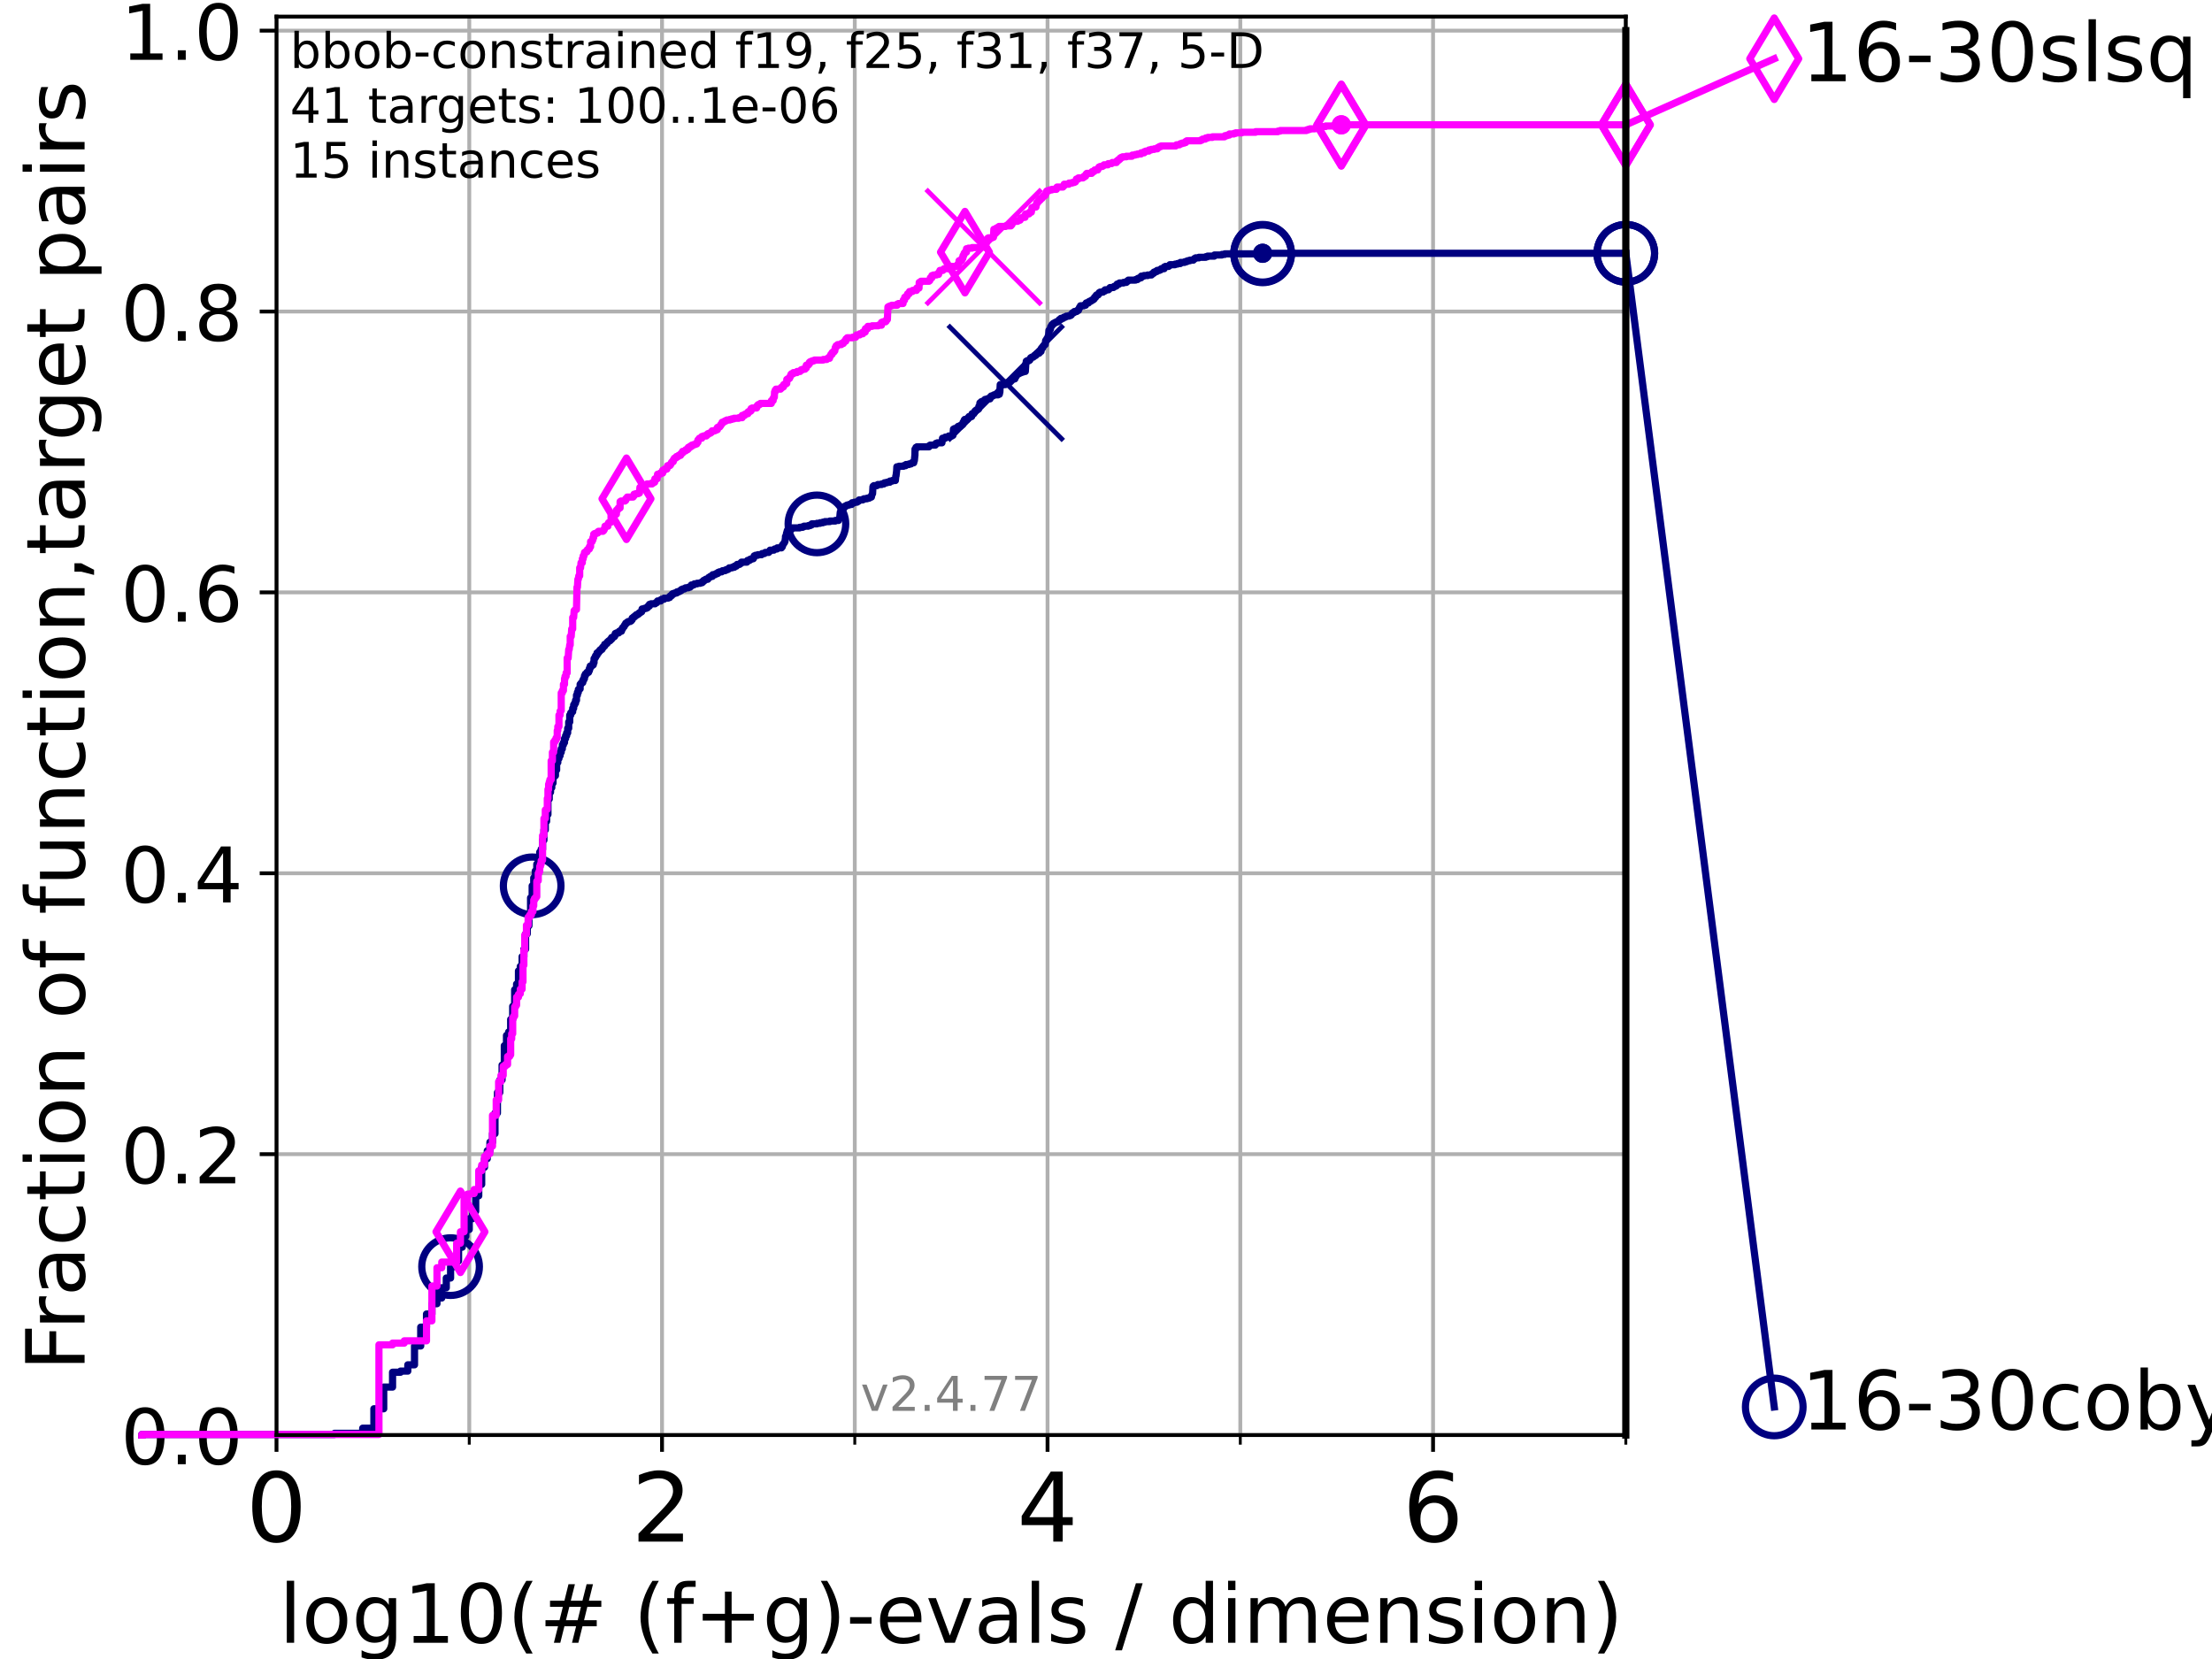 <?xml version="1.0" encoding="utf-8" standalone="no"?>
<!DOCTYPE svg PUBLIC "-//W3C//DTD SVG 1.1//EN"
  "http://www.w3.org/Graphics/SVG/1.1/DTD/svg11.dtd">
<!-- Created with matplotlib (https://matplotlib.org/) -->
<svg height="345.6pt" version="1.1" viewBox="0 0 460.8 345.6" width="460.8pt" xmlns="http://www.w3.org/2000/svg" xmlns:xlink="http://www.w3.org/1999/xlink">
 <defs>
  <style type="text/css">*{stroke-linecap:butt;stroke-linejoin:round;}</style>
 </defs>
 <g id="figure_1">
  <g id="patch_1">
   <path d="M 0 345.6 
L 460.8 345.6 
L 460.8 0 
L 0 0 
z
" style="fill:#ffffff;"/>
  </g>
  <g id="axes_1">
   <g id="patch_2">
    <path d="M 57.6 298.944 
L 338.688 298.944 
L 338.688 3.456 
L 57.6 3.456 
z
" style="fill:#ffffff;"/>
   </g>
   <g id="matplotlib.axis_1">
    <g id="xtick_1">
     <g id="line2d_1">
      <path clip-path="url(#pf0fc53beb8)" d="M 57.6 298.944 
L 57.6 3.456 
" style="fill:none;stroke:#b0b0b0;stroke-linecap:square;stroke-width:0.8;"/>
     </g>
     <g id="line2d_2">
      <defs>
       <path d="M 0 0 
L 0 3.5 
" id="m49ba78c6b8" style="stroke:#000000;stroke-width:0.8;"/>
      </defs>
      <g>
       <use style="stroke:#000000;stroke-width:0.8;" x="57.6" xlink:href="#m49ba78c6b8" y="298.944"/>
      </g>
     </g>
     <g id="text_1">
      <!-- 0 -->
      <g transform="translate(51.237 321.141)scale(0.2 -0.2)">
       <defs>
        <path d="M 31.781 66.406 
Q 24.172 66.406 20.328 58.906 
Q 16.5 51.422 16.5 36.375 
Q 16.5 21.391 20.328 13.891 
Q 24.172 6.391 31.781 6.391 
Q 39.453 6.391 43.281 13.891 
Q 47.125 21.391 47.125 36.375 
Q 47.125 51.422 43.281 58.906 
Q 39.453 66.406 31.781 66.406 
z
M 31.781 74.219 
Q 44.047 74.219 50.516 64.516 
Q 56.984 54.828 56.984 36.375 
Q 56.984 17.969 50.516 8.266 
Q 44.047 -1.422 31.781 -1.422 
Q 19.531 -1.422 13.062 8.266 
Q 6.594 17.969 6.594 36.375 
Q 6.594 54.828 13.062 64.516 
Q 19.531 74.219 31.781 74.219 
z
" id="DejaVuSans-48"/>
       </defs>
       <use xlink:href="#DejaVuSans-48"/>
      </g>
     </g>
    </g>
    <g id="xtick_2">
     <g id="line2d_3">
      <path clip-path="url(#pf0fc53beb8)" d="M 137.911 298.944 
L 137.911 3.456 
" style="fill:none;stroke:#b0b0b0;stroke-linecap:square;stroke-width:0.8;"/>
     </g>
     <g id="line2d_4">
      <g>
       <use style="stroke:#000000;stroke-width:0.8;" x="137.911" xlink:href="#m49ba78c6b8" y="298.944"/>
      </g>
     </g>
     <g id="text_2">
      <!-- 2 -->
      <g transform="translate(131.548 321.141)scale(0.2 -0.2)">
       <defs>
        <path d="M 19.188 8.297 
L 53.609 8.297 
L 53.609 0 
L 7.328 0 
L 7.328 8.297 
Q 12.938 14.109 22.625 23.891 
Q 32.328 33.688 34.812 36.531 
Q 39.547 41.844 41.422 45.531 
Q 43.312 49.219 43.312 52.781 
Q 43.312 58.594 39.234 62.25 
Q 35.156 65.922 28.609 65.922 
Q 23.969 65.922 18.812 64.312 
Q 13.672 62.703 7.812 59.422 
L 7.812 69.391 
Q 13.766 71.781 18.938 73 
Q 24.125 74.219 28.422 74.219 
Q 39.75 74.219 46.484 68.547 
Q 53.219 62.891 53.219 53.422 
Q 53.219 48.922 51.531 44.891 
Q 49.859 40.875 45.406 35.406 
Q 44.188 33.984 37.641 27.219 
Q 31.109 20.453 19.188 8.297 
z
" id="DejaVuSans-50"/>
       </defs>
       <use xlink:href="#DejaVuSans-50"/>
      </g>
     </g>
    </g>
    <g id="xtick_3">
     <g id="line2d_5">
      <path clip-path="url(#pf0fc53beb8)" d="M 218.222 298.944 
L 218.222 3.456 
" style="fill:none;stroke:#b0b0b0;stroke-linecap:square;stroke-width:0.8;"/>
     </g>
     <g id="line2d_6">
      <g>
       <use style="stroke:#000000;stroke-width:0.8;" x="218.222" xlink:href="#m49ba78c6b8" y="298.944"/>
      </g>
     </g>
     <g id="text_3">
      <!-- 4 -->
      <g transform="translate(211.859 321.141)scale(0.2 -0.2)">
       <defs>
        <path d="M 37.797 64.312 
L 12.891 25.391 
L 37.797 25.391 
z
M 35.203 72.906 
L 47.609 72.906 
L 47.609 25.391 
L 58.016 25.391 
L 58.016 17.188 
L 47.609 17.188 
L 47.609 0 
L 37.797 0 
L 37.797 17.188 
L 4.891 17.188 
L 4.891 26.703 
z
" id="DejaVuSans-52"/>
       </defs>
       <use xlink:href="#DejaVuSans-52"/>
      </g>
     </g>
    </g>
    <g id="xtick_4">
     <g id="line2d_7">
      <path clip-path="url(#pf0fc53beb8)" d="M 298.533 298.944 
L 298.533 3.456 
" style="fill:none;stroke:#b0b0b0;stroke-linecap:square;stroke-width:0.8;"/>
     </g>
     <g id="line2d_8">
      <g>
       <use style="stroke:#000000;stroke-width:0.8;" x="298.533" xlink:href="#m49ba78c6b8" y="298.944"/>
      </g>
     </g>
     <g id="text_4">
      <!-- 6 -->
      <g transform="translate(292.17 321.141)scale(0.2 -0.2)">
       <defs>
        <path d="M 33.016 40.375 
Q 26.375 40.375 22.484 35.828 
Q 18.609 31.297 18.609 23.391 
Q 18.609 15.531 22.484 10.953 
Q 26.375 6.391 33.016 6.391 
Q 39.656 6.391 43.531 10.953 
Q 47.406 15.531 47.406 23.391 
Q 47.406 31.297 43.531 35.828 
Q 39.656 40.375 33.016 40.375 
z
M 52.594 71.297 
L 52.594 62.312 
Q 48.875 64.062 45.094 64.984 
Q 41.312 65.922 37.594 65.922 
Q 27.828 65.922 22.672 59.328 
Q 17.531 52.734 16.797 39.406 
Q 19.672 43.656 24.016 45.922 
Q 28.375 48.188 33.594 48.188 
Q 44.578 48.188 50.953 41.516 
Q 57.328 34.859 57.328 23.391 
Q 57.328 12.156 50.688 5.359 
Q 44.047 -1.422 33.016 -1.422 
Q 20.359 -1.422 13.672 8.266 
Q 6.984 17.969 6.984 36.375 
Q 6.984 53.656 15.188 63.938 
Q 23.391 74.219 37.203 74.219 
Q 40.922 74.219 44.703 73.484 
Q 48.484 72.75 52.594 71.297 
z
" id="DejaVuSans-54"/>
       </defs>
       <use xlink:href="#DejaVuSans-54"/>
      </g>
     </g>
    </g>
    <g id="xtick_5">
     <g id="line2d_9">
      <path clip-path="url(#pf0fc53beb8)" d="M 97.755 298.944 
L 97.755 3.456 
" style="fill:none;stroke:#b0b0b0;stroke-linecap:square;stroke-width:0.8;"/>
     </g>
     <g id="line2d_10">
      <defs>
       <path d="M 0 0 
L 0 2 
" id="ma9cb77415e" style="stroke:#000000;stroke-width:0.6;"/>
      </defs>
      <g>
       <use style="stroke:#000000;stroke-width:0.6;" x="97.755" xlink:href="#ma9cb77415e" y="298.944"/>
      </g>
     </g>
    </g>
    <g id="xtick_6">
     <g id="line2d_11">
      <path clip-path="url(#pf0fc53beb8)" d="M 178.066 298.944 
L 178.066 3.456 
" style="fill:none;stroke:#b0b0b0;stroke-linecap:square;stroke-width:0.8;"/>
     </g>
     <g id="line2d_12">
      <g>
       <use style="stroke:#000000;stroke-width:0.6;" x="178.066" xlink:href="#ma9cb77415e" y="298.944"/>
      </g>
     </g>
    </g>
    <g id="xtick_7">
     <g id="line2d_13">
      <path clip-path="url(#pf0fc53beb8)" d="M 258.377 298.944 
L 258.377 3.456 
" style="fill:none;stroke:#b0b0b0;stroke-linecap:square;stroke-width:0.8;"/>
     </g>
     <g id="line2d_14">
      <g>
       <use style="stroke:#000000;stroke-width:0.6;" x="258.377" xlink:href="#ma9cb77415e" y="298.944"/>
      </g>
     </g>
    </g>
    <g id="xtick_8">
     <g id="line2d_15">
      <path clip-path="url(#pf0fc53beb8)" d="M 338.688 298.944 
L 338.688 3.456 
" style="fill:none;stroke:#b0b0b0;stroke-linecap:square;stroke-width:0.8;"/>
     </g>
     <g id="line2d_16">
      <g>
       <use style="stroke:#000000;stroke-width:0.6;" x="338.688" xlink:href="#ma9cb77415e" y="298.944"/>
      </g>
     </g>
    </g>
    <g id="text_5">
     <!-- log10(# (f+g)-evals / dimension) -->
     <g transform="translate(58.145 342.218)scale(0.17 -0.17)">
      <defs>
       <path d="M 9.422 75.984 
L 18.406 75.984 
L 18.406 0 
L 9.422 0 
z
" id="DejaVuSans-108"/>
       <path d="M 30.609 48.391 
Q 23.391 48.391 19.188 42.75 
Q 14.984 37.109 14.984 27.297 
Q 14.984 17.484 19.156 11.844 
Q 23.344 6.203 30.609 6.203 
Q 37.797 6.203 41.984 11.859 
Q 46.188 17.531 46.188 27.297 
Q 46.188 37.016 41.984 42.703 
Q 37.797 48.391 30.609 48.391 
z
M 30.609 56 
Q 42.328 56 49.016 48.375 
Q 55.719 40.766 55.719 27.297 
Q 55.719 13.875 49.016 6.219 
Q 42.328 -1.422 30.609 -1.422 
Q 18.844 -1.422 12.172 6.219 
Q 5.516 13.875 5.516 27.297 
Q 5.516 40.766 12.172 48.375 
Q 18.844 56 30.609 56 
z
" id="DejaVuSans-111"/>
       <path d="M 45.406 27.984 
Q 45.406 37.75 41.375 43.109 
Q 37.359 48.484 30.078 48.484 
Q 22.859 48.484 18.828 43.109 
Q 14.797 37.75 14.797 27.984 
Q 14.797 18.266 18.828 12.891 
Q 22.859 7.516 30.078 7.516 
Q 37.359 7.516 41.375 12.891 
Q 45.406 18.266 45.406 27.984 
z
M 54.391 6.781 
Q 54.391 -7.172 48.188 -13.984 
Q 42 -20.797 29.203 -20.797 
Q 24.469 -20.797 20.266 -20.094 
Q 16.062 -19.391 12.109 -17.922 
L 12.109 -9.188 
Q 16.062 -11.328 19.922 -12.344 
Q 23.781 -13.375 27.781 -13.375 
Q 36.625 -13.375 41.016 -8.766 
Q 45.406 -4.156 45.406 5.172 
L 45.406 9.625 
Q 42.625 4.781 38.281 2.391 
Q 33.938 0 27.875 0 
Q 17.828 0 11.672 7.656 
Q 5.516 15.328 5.516 27.984 
Q 5.516 40.672 11.672 48.328 
Q 17.828 56 27.875 56 
Q 33.938 56 38.281 53.609 
Q 42.625 51.219 45.406 46.391 
L 45.406 54.688 
L 54.391 54.688 
z
" id="DejaVuSans-103"/>
       <path d="M 12.406 8.297 
L 28.516 8.297 
L 28.516 63.922 
L 10.984 60.406 
L 10.984 69.391 
L 28.422 72.906 
L 38.281 72.906 
L 38.281 8.297 
L 54.391 8.297 
L 54.391 0 
L 12.406 0 
z
" id="DejaVuSans-49"/>
       <path d="M 31 75.875 
Q 24.469 64.656 21.281 53.656 
Q 18.109 42.672 18.109 31.391 
Q 18.109 20.125 21.312 9.062 
Q 24.516 -2 31 -13.188 
L 23.188 -13.188 
Q 15.875 -1.703 12.234 9.375 
Q 8.594 20.453 8.594 31.391 
Q 8.594 42.281 12.203 53.312 
Q 15.828 64.359 23.188 75.875 
z
" id="DejaVuSans-40"/>
       <path d="M 51.125 44 
L 36.922 44 
L 32.812 27.688 
L 47.125 27.688 
z
M 43.797 71.781 
L 38.719 51.516 
L 52.984 51.516 
L 58.109 71.781 
L 65.922 71.781 
L 60.891 51.516 
L 76.125 51.516 
L 76.125 44 
L 58.984 44 
L 54.984 27.688 
L 70.516 27.688 
L 70.516 20.219 
L 53.078 20.219 
L 48 0 
L 40.188 0 
L 45.219 20.219 
L 30.906 20.219 
L 25.875 0 
L 18.016 0 
L 23.094 20.219 
L 7.719 20.219 
L 7.719 27.688 
L 24.906 27.688 
L 29 44 
L 13.281 44 
L 13.281 51.516 
L 30.906 51.516 
L 35.891 71.781 
z
" id="DejaVuSans-35"/>
       <path id="DejaVuSans-32"/>
       <path d="M 37.109 75.984 
L 37.109 68.5 
L 28.516 68.5 
Q 23.688 68.5 21.797 66.547 
Q 19.922 64.594 19.922 59.516 
L 19.922 54.688 
L 34.719 54.688 
L 34.719 47.703 
L 19.922 47.703 
L 19.922 0 
L 10.891 0 
L 10.891 47.703 
L 2.297 47.703 
L 2.297 54.688 
L 10.891 54.688 
L 10.891 58.5 
Q 10.891 67.625 15.141 71.797 
Q 19.391 75.984 28.609 75.984 
z
" id="DejaVuSans-102"/>
       <path d="M 46 62.703 
L 46 35.5 
L 73.188 35.5 
L 73.188 27.203 
L 46 27.203 
L 46 0 
L 37.797 0 
L 37.797 27.203 
L 10.594 27.203 
L 10.594 35.5 
L 37.797 35.5 
L 37.797 62.703 
z
" id="DejaVuSans-43"/>
       <path d="M 8.016 75.875 
L 15.828 75.875 
Q 23.141 64.359 26.781 53.312 
Q 30.422 42.281 30.422 31.391 
Q 30.422 20.453 26.781 9.375 
Q 23.141 -1.703 15.828 -13.188 
L 8.016 -13.188 
Q 14.5 -2 17.703 9.062 
Q 20.906 20.125 20.906 31.391 
Q 20.906 42.672 17.703 53.656 
Q 14.5 64.656 8.016 75.875 
z
" id="DejaVuSans-41"/>
       <path d="M 4.891 31.391 
L 31.203 31.391 
L 31.203 23.391 
L 4.891 23.391 
z
" id="DejaVuSans-45"/>
       <path d="M 56.203 29.594 
L 56.203 25.203 
L 14.891 25.203 
Q 15.484 15.922 20.484 11.062 
Q 25.484 6.203 34.422 6.203 
Q 39.594 6.203 44.453 7.469 
Q 49.312 8.734 54.109 11.281 
L 54.109 2.781 
Q 49.266 0.734 44.188 -0.344 
Q 39.109 -1.422 33.891 -1.422 
Q 20.797 -1.422 13.156 6.188 
Q 5.516 13.812 5.516 26.812 
Q 5.516 40.234 12.766 48.109 
Q 20.016 56 32.328 56 
Q 43.359 56 49.781 48.891 
Q 56.203 41.797 56.203 29.594 
z
M 47.219 32.234 
Q 47.125 39.594 43.094 43.984 
Q 39.062 48.391 32.422 48.391 
Q 24.906 48.391 20.391 44.141 
Q 15.875 39.891 15.188 32.172 
z
" id="DejaVuSans-101"/>
       <path d="M 2.984 54.688 
L 12.5 54.688 
L 29.594 8.797 
L 46.688 54.688 
L 56.203 54.688 
L 35.688 0 
L 23.484 0 
z
" id="DejaVuSans-118"/>
       <path d="M 34.281 27.484 
Q 23.391 27.484 19.188 25 
Q 14.984 22.516 14.984 16.5 
Q 14.984 11.719 18.141 8.906 
Q 21.297 6.109 26.703 6.109 
Q 34.188 6.109 38.703 11.406 
Q 43.219 16.703 43.219 25.484 
L 43.219 27.484 
z
M 52.203 31.203 
L 52.203 0 
L 43.219 0 
L 43.219 8.297 
Q 40.141 3.328 35.547 0.953 
Q 30.953 -1.422 24.312 -1.422 
Q 15.922 -1.422 10.953 3.297 
Q 6 8.016 6 15.922 
Q 6 25.141 12.172 29.828 
Q 18.359 34.516 30.609 34.516 
L 43.219 34.516 
L 43.219 35.406 
Q 43.219 41.609 39.141 45 
Q 35.062 48.391 27.688 48.391 
Q 23 48.391 18.547 47.266 
Q 14.109 46.141 10.016 43.891 
L 10.016 52.203 
Q 14.938 54.109 19.578 55.047 
Q 24.219 56 28.609 56 
Q 40.484 56 46.344 49.844 
Q 52.203 43.703 52.203 31.203 
z
" id="DejaVuSans-97"/>
       <path d="M 44.281 53.078 
L 44.281 44.578 
Q 40.484 46.531 36.375 47.5 
Q 32.281 48.484 27.875 48.484 
Q 21.188 48.484 17.844 46.438 
Q 14.5 44.391 14.5 40.281 
Q 14.5 37.156 16.891 35.375 
Q 19.281 33.594 26.516 31.984 
L 29.594 31.297 
Q 39.156 29.25 43.188 25.516 
Q 47.219 21.781 47.219 15.094 
Q 47.219 7.469 41.188 3.016 
Q 35.156 -1.422 24.609 -1.422 
Q 20.219 -1.422 15.453 -0.562 
Q 10.688 0.297 5.422 2 
L 5.422 11.281 
Q 10.406 8.688 15.234 7.391 
Q 20.062 6.109 24.812 6.109 
Q 31.156 6.109 34.562 8.281 
Q 37.984 10.453 37.984 14.406 
Q 37.984 18.062 35.516 20.016 
Q 33.062 21.969 24.703 23.781 
L 21.578 24.516 
Q 13.234 26.266 9.516 29.906 
Q 5.812 33.547 5.812 39.891 
Q 5.812 47.609 11.281 51.797 
Q 16.75 56 26.812 56 
Q 31.781 56 36.172 55.266 
Q 40.578 54.547 44.281 53.078 
z
" id="DejaVuSans-115"/>
       <path d="M 25.391 72.906 
L 33.688 72.906 
L 8.297 -9.281 
L 0 -9.281 
z
" id="DejaVuSans-47"/>
       <path d="M 45.406 46.391 
L 45.406 75.984 
L 54.391 75.984 
L 54.391 0 
L 45.406 0 
L 45.406 8.203 
Q 42.578 3.328 38.25 0.953 
Q 33.938 -1.422 27.875 -1.422 
Q 17.969 -1.422 11.734 6.484 
Q 5.516 14.406 5.516 27.297 
Q 5.516 40.188 11.734 48.094 
Q 17.969 56 27.875 56 
Q 33.938 56 38.25 53.625 
Q 42.578 51.266 45.406 46.391 
z
M 14.797 27.297 
Q 14.797 17.391 18.875 11.75 
Q 22.953 6.109 30.078 6.109 
Q 37.203 6.109 41.297 11.75 
Q 45.406 17.391 45.406 27.297 
Q 45.406 37.203 41.297 42.844 
Q 37.203 48.484 30.078 48.484 
Q 22.953 48.484 18.875 42.844 
Q 14.797 37.203 14.797 27.297 
z
" id="DejaVuSans-100"/>
       <path d="M 9.422 54.688 
L 18.406 54.688 
L 18.406 0 
L 9.422 0 
z
M 9.422 75.984 
L 18.406 75.984 
L 18.406 64.594 
L 9.422 64.594 
z
" id="DejaVuSans-105"/>
       <path d="M 52 44.188 
Q 55.375 50.25 60.062 53.125 
Q 64.75 56 71.094 56 
Q 79.641 56 84.281 50.016 
Q 88.922 44.047 88.922 33.016 
L 88.922 0 
L 79.891 0 
L 79.891 32.719 
Q 79.891 40.578 77.094 44.375 
Q 74.312 48.188 68.609 48.188 
Q 61.625 48.188 57.562 43.547 
Q 53.516 38.922 53.516 30.906 
L 53.516 0 
L 44.484 0 
L 44.484 32.719 
Q 44.484 40.625 41.703 44.406 
Q 38.922 48.188 33.109 48.188 
Q 26.219 48.188 22.156 43.531 
Q 18.109 38.875 18.109 30.906 
L 18.109 0 
L 9.078 0 
L 9.078 54.688 
L 18.109 54.688 
L 18.109 46.188 
Q 21.188 51.219 25.484 53.609 
Q 29.781 56 35.688 56 
Q 41.656 56 45.828 52.969 
Q 50 49.953 52 44.188 
z
" id="DejaVuSans-109"/>
       <path d="M 54.891 33.016 
L 54.891 0 
L 45.906 0 
L 45.906 32.719 
Q 45.906 40.484 42.875 44.328 
Q 39.844 48.188 33.797 48.188 
Q 26.516 48.188 22.312 43.547 
Q 18.109 38.922 18.109 30.906 
L 18.109 0 
L 9.078 0 
L 9.078 54.688 
L 18.109 54.688 
L 18.109 46.188 
Q 21.344 51.125 25.703 53.562 
Q 30.078 56 35.797 56 
Q 45.219 56 50.047 50.172 
Q 54.891 44.344 54.891 33.016 
z
" id="DejaVuSans-110"/>
      </defs>
      <use xlink:href="#DejaVuSans-108"/>
      <use x="27.783" xlink:href="#DejaVuSans-111"/>
      <use x="88.965" xlink:href="#DejaVuSans-103"/>
      <use x="152.441" xlink:href="#DejaVuSans-49"/>
      <use x="216.064" xlink:href="#DejaVuSans-48"/>
      <use x="279.688" xlink:href="#DejaVuSans-40"/>
      <use x="318.701" xlink:href="#DejaVuSans-35"/>
      <use x="402.49" xlink:href="#DejaVuSans-32"/>
      <use x="434.277" xlink:href="#DejaVuSans-40"/>
      <use x="473.291" xlink:href="#DejaVuSans-102"/>
      <use x="508.496" xlink:href="#DejaVuSans-43"/>
      <use x="592.285" xlink:href="#DejaVuSans-103"/>
      <use x="655.762" xlink:href="#DejaVuSans-41"/>
      <use x="694.775" xlink:href="#DejaVuSans-45"/>
      <use x="730.859" xlink:href="#DejaVuSans-101"/>
      <use x="792.383" xlink:href="#DejaVuSans-118"/>
      <use x="851.562" xlink:href="#DejaVuSans-97"/>
      <use x="912.842" xlink:href="#DejaVuSans-108"/>
      <use x="940.625" xlink:href="#DejaVuSans-115"/>
      <use x="992.725" xlink:href="#DejaVuSans-32"/>
      <use x="1024.512" xlink:href="#DejaVuSans-47"/>
      <use x="1058.203" xlink:href="#DejaVuSans-32"/>
      <use x="1089.99" xlink:href="#DejaVuSans-100"/>
      <use x="1153.467" xlink:href="#DejaVuSans-105"/>
      <use x="1181.25" xlink:href="#DejaVuSans-109"/>
      <use x="1278.662" xlink:href="#DejaVuSans-101"/>
      <use x="1340.186" xlink:href="#DejaVuSans-110"/>
      <use x="1403.564" xlink:href="#DejaVuSans-115"/>
      <use x="1455.664" xlink:href="#DejaVuSans-105"/>
      <use x="1483.447" xlink:href="#DejaVuSans-111"/>
      <use x="1544.629" xlink:href="#DejaVuSans-110"/>
      <use x="1608.008" xlink:href="#DejaVuSans-41"/>
     </g>
    </g>
   </g>
   <g id="matplotlib.axis_2">
    <g id="ytick_1">
     <g id="line2d_17">
      <path clip-path="url(#pf0fc53beb8)" d="M 57.6 298.944 
L 338.688 298.944 
" style="fill:none;stroke:#b0b0b0;stroke-linecap:square;stroke-width:0.8;"/>
     </g>
     <g id="line2d_18">
      <defs>
       <path d="M 0 0 
L -3.5 0 
" id="mbe894418e6" style="stroke:#000000;stroke-width:0.8;"/>
      </defs>
      <g>
       <use style="stroke:#000000;stroke-width:0.8;" x="57.6" xlink:href="#mbe894418e6" y="298.944"/>
      </g>
     </g>
     <g id="text_6">
      <!-- 0.0 -->
      <g transform="translate(25.155 305.023)scale(0.16 -0.16)">
       <defs>
        <path d="M 10.688 12.406 
L 21 12.406 
L 21 0 
L 10.688 0 
z
" id="DejaVuSans-46"/>
       </defs>
       <use xlink:href="#DejaVuSans-48"/>
       <use x="63.623" xlink:href="#DejaVuSans-46"/>
       <use x="95.41" xlink:href="#DejaVuSans-48"/>
      </g>
     </g>
    </g>
    <g id="ytick_2">
     <g id="line2d_19">
      <path clip-path="url(#pf0fc53beb8)" d="M 57.6 240.432 
L 338.688 240.432 
" style="fill:none;stroke:#b0b0b0;stroke-linecap:square;stroke-width:0.8;"/>
     </g>
     <g id="line2d_20">
      <g>
       <use style="stroke:#000000;stroke-width:0.8;" x="57.6" xlink:href="#mbe894418e6" y="240.432"/>
      </g>
     </g>
     <g id="text_7">
      <!-- 0.2 -->
      <g transform="translate(25.155 246.51)scale(0.16 -0.16)">
       <use xlink:href="#DejaVuSans-48"/>
       <use x="63.623" xlink:href="#DejaVuSans-46"/>
       <use x="95.41" xlink:href="#DejaVuSans-50"/>
      </g>
     </g>
    </g>
    <g id="ytick_3">
     <g id="line2d_21">
      <path clip-path="url(#pf0fc53beb8)" d="M 57.6 181.919 
L 338.688 181.919 
" style="fill:none;stroke:#b0b0b0;stroke-linecap:square;stroke-width:0.8;"/>
     </g>
     <g id="line2d_22">
      <g>
       <use style="stroke:#000000;stroke-width:0.8;" x="57.6" xlink:href="#mbe894418e6" y="181.919"/>
      </g>
     </g>
     <g id="text_8">
      <!-- 0.4 -->
      <g transform="translate(25.155 187.998)scale(0.16 -0.16)">
       <use xlink:href="#DejaVuSans-48"/>
       <use x="63.623" xlink:href="#DejaVuSans-46"/>
       <use x="95.41" xlink:href="#DejaVuSans-52"/>
      </g>
     </g>
    </g>
    <g id="ytick_4">
     <g id="line2d_23">
      <path clip-path="url(#pf0fc53beb8)" d="M 57.6 123.407 
L 338.688 123.407 
" style="fill:none;stroke:#b0b0b0;stroke-linecap:square;stroke-width:0.8;"/>
     </g>
     <g id="line2d_24">
      <g>
       <use style="stroke:#000000;stroke-width:0.8;" x="57.6" xlink:href="#mbe894418e6" y="123.407"/>
      </g>
     </g>
     <g id="text_9">
      <!-- 0.6 -->
      <g transform="translate(25.155 129.485)scale(0.16 -0.16)">
       <use xlink:href="#DejaVuSans-48"/>
       <use x="63.623" xlink:href="#DejaVuSans-46"/>
       <use x="95.41" xlink:href="#DejaVuSans-54"/>
      </g>
     </g>
    </g>
    <g id="ytick_5">
     <g id="line2d_25">
      <path clip-path="url(#pf0fc53beb8)" d="M 57.6 64.894 
L 338.688 64.894 
" style="fill:none;stroke:#b0b0b0;stroke-linecap:square;stroke-width:0.8;"/>
     </g>
     <g id="line2d_26">
      <g>
       <use style="stroke:#000000;stroke-width:0.8;" x="57.6" xlink:href="#mbe894418e6" y="64.894"/>
      </g>
     </g>
     <g id="text_10">
      <!-- 0.8 -->
      <g transform="translate(25.155 70.973)scale(0.16 -0.16)">
       <defs>
        <path d="M 31.781 34.625 
Q 24.75 34.625 20.719 30.859 
Q 16.703 27.094 16.703 20.516 
Q 16.703 13.922 20.719 10.156 
Q 24.75 6.391 31.781 6.391 
Q 38.812 6.391 42.859 10.172 
Q 46.922 13.969 46.922 20.516 
Q 46.922 27.094 42.891 30.859 
Q 38.875 34.625 31.781 34.625 
z
M 21.922 38.812 
Q 15.578 40.375 12.031 44.719 
Q 8.5 49.078 8.5 55.328 
Q 8.5 64.062 14.719 69.141 
Q 20.953 74.219 31.781 74.219 
Q 42.672 74.219 48.875 69.141 
Q 55.078 64.062 55.078 55.328 
Q 55.078 49.078 51.531 44.719 
Q 48 40.375 41.703 38.812 
Q 48.828 37.156 52.797 32.312 
Q 56.781 27.484 56.781 20.516 
Q 56.781 9.906 50.312 4.234 
Q 43.844 -1.422 31.781 -1.422 
Q 19.734 -1.422 13.25 4.234 
Q 6.781 9.906 6.781 20.516 
Q 6.781 27.484 10.781 32.312 
Q 14.797 37.156 21.922 38.812 
z
M 18.312 54.391 
Q 18.312 48.734 21.844 45.562 
Q 25.391 42.391 31.781 42.391 
Q 38.141 42.391 41.719 45.562 
Q 45.312 48.734 45.312 54.391 
Q 45.312 60.062 41.719 63.234 
Q 38.141 66.406 31.781 66.406 
Q 25.391 66.406 21.844 63.234 
Q 18.312 60.062 18.312 54.391 
z
" id="DejaVuSans-56"/>
       </defs>
       <use xlink:href="#DejaVuSans-48"/>
       <use x="63.623" xlink:href="#DejaVuSans-46"/>
       <use x="95.41" xlink:href="#DejaVuSans-56"/>
      </g>
     </g>
    </g>
    <g id="ytick_6">
     <g id="line2d_27">
      <path clip-path="url(#pf0fc53beb8)" d="M 57.6 6.382 
L 338.688 6.382 
" style="fill:none;stroke:#b0b0b0;stroke-linecap:square;stroke-width:0.8;"/>
     </g>
     <g id="line2d_28">
      <g>
       <use style="stroke:#000000;stroke-width:0.8;" x="57.6" xlink:href="#mbe894418e6" y="6.382"/>
      </g>
     </g>
     <g id="text_11">
      <!-- 1.0 -->
      <g transform="translate(25.155 12.46)scale(0.16 -0.16)">
       <use xlink:href="#DejaVuSans-49"/>
       <use x="63.623" xlink:href="#DejaVuSans-46"/>
       <use x="95.41" xlink:href="#DejaVuSans-48"/>
      </g>
     </g>
    </g>
    <g id="text_12">
     <!-- Fraction of function,target pairs -->
     <g transform="translate(17.62 285.585)rotate(-90)scale(0.17 -0.17)">
      <defs>
       <path d="M 9.812 72.906 
L 51.703 72.906 
L 51.703 64.594 
L 19.672 64.594 
L 19.672 43.109 
L 48.578 43.109 
L 48.578 34.812 
L 19.672 34.812 
L 19.672 0 
L 9.812 0 
z
" id="DejaVuSans-70"/>
       <path d="M 41.109 46.297 
Q 39.594 47.172 37.812 47.578 
Q 36.031 48 33.891 48 
Q 26.266 48 22.188 43.047 
Q 18.109 38.094 18.109 28.812 
L 18.109 0 
L 9.078 0 
L 9.078 54.688 
L 18.109 54.688 
L 18.109 46.188 
Q 20.953 51.172 25.484 53.578 
Q 30.031 56 36.531 56 
Q 37.453 56 38.578 55.875 
Q 39.703 55.766 41.062 55.516 
z
" id="DejaVuSans-114"/>
       <path d="M 48.781 52.594 
L 48.781 44.188 
Q 44.969 46.297 41.141 47.344 
Q 37.312 48.391 33.406 48.391 
Q 24.656 48.391 19.812 42.844 
Q 14.984 37.312 14.984 27.297 
Q 14.984 17.281 19.812 11.734 
Q 24.656 6.203 33.406 6.203 
Q 37.312 6.203 41.141 7.25 
Q 44.969 8.297 48.781 10.406 
L 48.781 2.094 
Q 45.016 0.344 40.984 -0.531 
Q 36.969 -1.422 32.422 -1.422 
Q 20.062 -1.422 12.781 6.344 
Q 5.516 14.109 5.516 27.297 
Q 5.516 40.672 12.859 48.328 
Q 20.219 56 33.016 56 
Q 37.156 56 41.109 55.141 
Q 45.062 54.297 48.781 52.594 
z
" id="DejaVuSans-99"/>
       <path d="M 18.312 70.219 
L 18.312 54.688 
L 36.812 54.688 
L 36.812 47.703 
L 18.312 47.703 
L 18.312 18.016 
Q 18.312 11.328 20.141 9.422 
Q 21.969 7.516 27.594 7.516 
L 36.812 7.516 
L 36.812 0 
L 27.594 0 
Q 17.188 0 13.234 3.875 
Q 9.281 7.766 9.281 18.016 
L 9.281 47.703 
L 2.688 47.703 
L 2.688 54.688 
L 9.281 54.688 
L 9.281 70.219 
z
" id="DejaVuSans-116"/>
       <path d="M 8.5 21.578 
L 8.5 54.688 
L 17.484 54.688 
L 17.484 21.922 
Q 17.484 14.156 20.5 10.266 
Q 23.531 6.391 29.594 6.391 
Q 36.859 6.391 41.078 11.031 
Q 45.312 15.672 45.312 23.688 
L 45.312 54.688 
L 54.297 54.688 
L 54.297 0 
L 45.312 0 
L 45.312 8.406 
Q 42.047 3.422 37.719 1 
Q 33.406 -1.422 27.688 -1.422 
Q 18.266 -1.422 13.375 4.438 
Q 8.5 10.297 8.5 21.578 
z
M 31.109 56 
z
" id="DejaVuSans-117"/>
       <path d="M 11.719 12.406 
L 22.016 12.406 
L 22.016 4 
L 14.016 -11.625 
L 7.719 -11.625 
L 11.719 4 
z
" id="DejaVuSans-44"/>
       <path d="M 18.109 8.203 
L 18.109 -20.797 
L 9.078 -20.797 
L 9.078 54.688 
L 18.109 54.688 
L 18.109 46.391 
Q 20.953 51.266 25.266 53.625 
Q 29.594 56 35.594 56 
Q 45.562 56 51.781 48.094 
Q 58.016 40.188 58.016 27.297 
Q 58.016 14.406 51.781 6.484 
Q 45.562 -1.422 35.594 -1.422 
Q 29.594 -1.422 25.266 0.953 
Q 20.953 3.328 18.109 8.203 
z
M 48.688 27.297 
Q 48.688 37.203 44.609 42.844 
Q 40.531 48.484 33.406 48.484 
Q 26.266 48.484 22.188 42.844 
Q 18.109 37.203 18.109 27.297 
Q 18.109 17.391 22.188 11.75 
Q 26.266 6.109 33.406 6.109 
Q 40.531 6.109 44.609 11.75 
Q 48.688 17.391 48.688 27.297 
z
" id="DejaVuSans-112"/>
      </defs>
      <use xlink:href="#DejaVuSans-70"/>
      <use x="50.27" xlink:href="#DejaVuSans-114"/>
      <use x="91.383" xlink:href="#DejaVuSans-97"/>
      <use x="152.662" xlink:href="#DejaVuSans-99"/>
      <use x="207.643" xlink:href="#DejaVuSans-116"/>
      <use x="246.852" xlink:href="#DejaVuSans-105"/>
      <use x="274.635" xlink:href="#DejaVuSans-111"/>
      <use x="335.816" xlink:href="#DejaVuSans-110"/>
      <use x="399.195" xlink:href="#DejaVuSans-32"/>
      <use x="430.982" xlink:href="#DejaVuSans-111"/>
      <use x="492.164" xlink:href="#DejaVuSans-102"/>
      <use x="527.369" xlink:href="#DejaVuSans-32"/>
      <use x="559.156" xlink:href="#DejaVuSans-102"/>
      <use x="594.361" xlink:href="#DejaVuSans-117"/>
      <use x="657.74" xlink:href="#DejaVuSans-110"/>
      <use x="721.119" xlink:href="#DejaVuSans-99"/>
      <use x="776.1" xlink:href="#DejaVuSans-116"/>
      <use x="815.309" xlink:href="#DejaVuSans-105"/>
      <use x="843.092" xlink:href="#DejaVuSans-111"/>
      <use x="904.273" xlink:href="#DejaVuSans-110"/>
      <use x="967.652" xlink:href="#DejaVuSans-44"/>
      <use x="999.439" xlink:href="#DejaVuSans-116"/>
      <use x="1038.648" xlink:href="#DejaVuSans-97"/>
      <use x="1099.928" xlink:href="#DejaVuSans-114"/>
      <use x="1139.291" xlink:href="#DejaVuSans-103"/>
      <use x="1202.768" xlink:href="#DejaVuSans-101"/>
      <use x="1264.291" xlink:href="#DejaVuSans-116"/>
      <use x="1303.5" xlink:href="#DejaVuSans-32"/>
      <use x="1335.287" xlink:href="#DejaVuSans-112"/>
      <use x="1398.764" xlink:href="#DejaVuSans-97"/>
      <use x="1460.043" xlink:href="#DejaVuSans-105"/>
      <use x="1487.826" xlink:href="#DejaVuSans-114"/>
      <use x="1528.939" xlink:href="#DejaVuSans-115"/>
     </g>
    </g>
   </g>
   <g id="line2d_29">
    <defs>
     <path d="M 0 1.5 
C 0.398 1.5 0.779 1.342 1.061 1.061 
C 1.342 0.779 1.5 0.398 1.5 0 
C 1.5 -0.398 1.342 -0.779 1.061 -1.061 
C 0.779 -1.342 0.398 -1.5 0 -1.5 
C -0.398 -1.5 -0.779 -1.342 -1.061 -1.061 
C -1.342 -0.779 -1.5 -0.398 -1.5 0 
C -1.5 0.398 -1.342 0.779 -1.061 1.061 
C -0.779 1.342 -0.398 1.5 0 1.5 
z
" id="mbc7d7d9db0" style="stroke:#000080;"/>
    </defs>
    <g>
     <use style="fill:#000080;stroke:#000080;" x="263.027" xlink:href="#mbc7d7d9db0" y="52.763"/>
     <use style="fill:#000080;stroke:#000080;" x="263.027" xlink:href="#mbc7d7d9db0" y="52.763"/>
    </g>
   </g>
   <g id="line2d_30">
    <path d="M 29.533 298.944 
L 29.533 298.825 
L 69.688 298.825 
L 69.688 298.587 
L 75.556 298.587 
L 75.556 297.517 
L 77.885 297.517 
L 77.885 293.473 
L 79.939 293.473 
L 79.939 288.954 
L 81.776 288.954 
L 81.776 285.862 
L 83.438 285.862 
L 83.438 285.624 
L 84.956 285.624 
L 84.956 284.316 
L 86.351 284.316 
L 86.351 280.391 
L 87.644 280.391 
L 87.644 276.467 
L 88.847 276.467 
L 88.847 273.731 
L 89.973 273.731 
L 89.973 271.591 
L 91.03 271.591 
L 91.03 270.401 
L 92.027 270.401 
L 92.027 268.261 
L 92.969 268.261 
L 92.969 266.239 
L 93.864 266.239 
L 93.864 263.86 
L 94.715 263.86 
L 94.715 262.671 
L 95.526 262.671 
L 95.526 259.817 
L 96.301 259.817 
L 96.301 257.557 
L 97.044 257.557 
L 97.044 256.13 
L 97.755 256.13 
L 97.755 253.87 
L 98.439 253.87 
L 98.439 252.324 
L 99.098 252.324 
L 99.098 249.113 
L 99.732 249.113 
L 99.732 246.735 
L 100.344 246.735 
L 100.344 243.167 
L 100.935 243.167 
L 100.935 241.383 
L 101.507 241.383 
L 101.507 239.718 
L 102.06 239.718 
L 102.06 237.934 
L 102.597 237.934 
L 102.597 236.15 
L 103.118 236.15 
L 103.118 231.869 
L 103.623 231.869 
L 103.623 227.587 
L 104.115 227.587 
L 104.115 224.971 
L 104.592 224.971 
L 104.592 221.879 
L 105.057 221.879 
L 105.057 217.835 
L 105.51 217.835 
L 105.51 215.695 
L 105.952 215.695 
L 105.952 214.981 
L 106.383 214.981 
L 106.383 212.365 
L 106.803 212.365 
L 106.803 209.629 
L 107.213 209.629 
L 107.213 206.18 
L 107.614 206.18 
L 107.614 204.991 
L 108.006 204.991 
L 108.006 202.256 
L 108.389 202.256 
L 108.389 201.304 
L 108.764 201.304 
L 108.764 199.283 
L 109.132 199.283 
L 109.132 197.736 
L 109.491 197.736 
L 109.491 194.525 
L 109.843 194.525 
L 109.843 192.86 
L 110.189 192.86 
L 110.189 190.363 
L 110.527 190.363 
L 110.527 187.033 
L 110.86 187.033 
L 110.86 184.535 
L 111.186 184.535 
L 111.186 182.87 
L 111.506 182.87 
L 111.506 181.443 
L 111.82 181.443 
L 111.82 180.016 
L 112.128 180.016 
L 112.128 178.827 
L 112.432 178.827 
L 112.432 177.519 
L 112.73 177.519 
L 112.73 176.924 
L 113.023 176.924 
L 113.023 175.021 
L 113.311 175.021 
L 113.311 172.881 
L 113.595 172.881 
L 113.595 171.097 
L 113.874 171.097 
L 113.874 169.669 
L 114.148 169.669 
L 114.148 166.458 
L 114.419 166.458 
L 114.419 165.031 
L 114.685 165.031 
L 114.685 164.08 
L 114.947 164.08 
L 114.947 163.128 
L 115.206 163.128 
L 115.206 161.82 
L 115.46 161.82 
L 115.46 161.582 
L 115.711 161.582 
L 115.711 160.393 
L 115.959 160.393 
L 115.959 158.847 
L 116.203 158.847 
L 116.203 158.015 
L 116.443 158.015 
L 116.443 157.42 
L 116.68 157.42 
L 116.68 156.706 
L 116.914 156.706 
L 116.914 155.993 
L 117.145 155.993 
L 117.145 155.16 
L 117.373 155.16 
L 117.373 154.685 
L 117.598 154.685 
L 117.598 153.852 
L 117.821 153.852 
L 117.821 153.257 
L 118.04 153.257 
L 118.04 152.663 
L 118.257 152.663 
L 118.257 151.711 
L 118.471 151.711 
L 118.471 150.403 
L 118.682 150.403 
L 118.682 148.976 
L 118.891 148.976 
L 118.891 148.5 
L 119.097 148.5 
L 119.097 148.262 
L 119.301 148.262 
L 119.301 147.549 
L 119.503 147.549 
L 119.503 146.835 
L 119.702 146.835 
L 119.702 146.479 
L 119.899 146.479 
L 119.899 145.884 
L 120.094 145.884 
L 120.094 144.814 
L 120.287 144.814 
L 120.287 144.219 
L 120.477 144.219 
L 120.477 143.624 
L 120.666 143.624 
L 120.666 143.505 
L 120.852 143.505 
L 120.852 142.554 
L 121.037 142.554 
L 121.037 142.316 
L 121.219 142.316 
L 121.219 142.197 
L 121.4 142.197 
L 121.4 141.721 
L 121.579 141.721 
L 121.579 141.365 
L 121.756 141.365 
L 121.756 140.77 
L 121.931 140.77 
L 121.931 140.413 
L 122.105 140.413 
L 122.105 140.294 
L 122.277 140.294 
L 122.277 140.056 
L 122.615 140.056 
L 122.615 139.7 
L 122.782 139.7 
L 122.782 139.224 
L 122.948 139.224 
L 122.948 138.748 
L 123.274 138.748 
L 123.274 138.629 
L 123.434 138.629 
L 123.434 138.51 
L 123.594 138.51 
L 123.594 138.035 
L 123.751 138.035 
L 123.751 137.202 
L 123.908 137.202 
L 123.908 136.964 
L 124.063 136.964 
L 124.063 136.608 
L 124.216 136.608 
L 124.216 136.489 
L 124.369 136.489 
L 124.369 136.013 
L 124.669 136.013 
L 124.669 135.775 
L 124.818 135.775 
L 124.818 135.656 
L 124.965 135.656 
L 124.965 135.418 
L 125.111 135.418 
L 125.111 135.299 
L 125.399 135.299 
L 125.399 135.061 
L 125.542 135.061 
L 125.542 134.824 
L 125.683 134.824 
L 125.683 134.705 
L 125.823 134.705 
L 125.823 134.586 
L 125.962 134.586 
L 125.962 134.229 
L 126.236 134.229 
L 126.236 134.11 
L 126.372 134.11 
L 126.372 133.991 
L 126.507 133.991 
L 126.507 133.753 
L 126.64 133.753 
L 126.64 133.634 
L 126.773 133.634 
L 126.773 133.515 
L 127.035 133.515 
L 127.035 133.397 
L 127.165 133.397 
L 127.165 133.159 
L 127.421 133.159 
L 127.421 132.802 
L 127.674 132.802 
L 127.674 132.683 
L 127.923 132.683 
L 127.923 132.564 
L 128.047 132.564 
L 128.047 132.326 
L 128.169 132.326 
L 128.169 131.969 
L 128.411 131.969 
L 128.411 131.85 
L 128.886 131.85 
L 128.886 131.732 
L 129.002 131.732 
L 129.002 131.494 
L 129.461 131.494 
L 129.461 131.137 
L 129.574 131.137 
L 129.574 131.018 
L 129.686 131.018 
L 129.686 130.78 
L 129.798 130.78 
L 129.909 130.542 
L 130.019 130.542 
L 130.128 130.185 
L 130.237 130.185 
L 130.345 129.829 
L 130.559 129.829 
L 130.665 129.591 
L 130.875 129.591 
L 130.875 129.472 
L 131.287 129.472 
L 131.287 129.353 
L 131.49 129.353 
L 131.591 129.115 
L 131.691 129.115 
L 131.691 128.758 
L 131.889 128.758 
L 131.987 128.52 
L 132.182 128.52 
L 132.279 128.283 
L 132.47 128.283 
L 132.565 128.045 
L 132.847 128.045 
L 132.847 127.926 
L 133.033 127.926 
L 133.125 127.688 
L 133.307 127.688 
L 133.307 127.569 
L 133.488 127.569 
L 133.488 127.45 
L 133.667 127.45 
L 133.756 126.855 
L 134.193 126.855 
L 134.193 126.737 
L 134.619 126.737 
L 134.619 126.618 
L 134.87 126.618 
L 134.87 126.38 
L 135.036 126.38 
L 135.036 126.261 
L 135.281 126.261 
L 135.281 125.904 
L 135.602 125.904 
L 135.602 125.785 
L 136.457 125.785 
L 136.457 125.666 
L 136.608 125.666 
L 136.608 125.547 
L 136.832 125.547 
L 136.906 125.309 
L 136.98 125.309 
L 136.98 125.19 
L 137.63 125.19 
L 137.63 124.953 
L 137.841 124.953 
L 137.841 124.834 
L 138.324 124.834 
L 138.392 124.596 
L 139.188 124.596 
L 139.188 124.477 
L 139.509 124.477 
L 139.573 124.239 
L 139.636 124.239 
L 139.636 124.12 
L 139.887 124.12 
L 139.887 124.001 
L 140.011 124.001 
L 140.011 123.763 
L 140.196 123.763 
L 140.196 123.644 
L 140.559 123.644 
L 140.559 123.526 
L 140.974 123.526 
L 141.032 123.288 
L 141.436 123.288 
L 141.436 123.169 
L 141.662 123.169 
L 141.662 123.05 
L 141.886 123.05 
L 141.941 122.812 
L 142.216 122.812 
L 142.216 122.693 
L 142.593 122.693 
L 142.593 122.574 
L 142.805 122.574 
L 142.805 122.455 
L 143.375 122.455 
L 143.375 122.336 
L 143.729 122.336 
L 143.729 122.217 
L 143.878 122.217 
L 143.977 121.979 
L 144.026 121.979 
L 144.026 121.861 
L 144.511 121.861 
L 144.511 121.742 
L 144.653 121.742 
L 144.653 121.623 
L 145.213 121.623 
L 145.213 121.504 
L 145.888 121.504 
L 145.888 121.385 
L 146.281 121.385 
L 146.324 121.147 
L 146.538 121.147 
L 146.58 120.909 
L 146.833 120.909 
L 146.833 120.79 
L 147 120.79 
L 147 120.671 
L 147.45 120.671 
L 147.53 120.433 
L 147.61 120.433 
L 147.61 120.314 
L 147.809 120.314 
L 147.809 120.196 
L 147.967 120.196 
L 147.967 120.077 
L 148.392 120.077 
L 148.469 119.72 
L 148.957 119.72 
L 148.957 119.601 
L 149.178 119.601 
L 149.178 119.482 
L 149.504 119.482 
L 149.575 119.244 
L 149.859 119.244 
L 149.859 119.125 
L 150.344 119.125 
L 150.344 119.006 
L 150.514 119.006 
L 150.514 118.887 
L 151.048 118.887 
L 151.048 118.768 
L 151.309 118.768 
L 151.309 118.649 
L 151.629 118.649 
L 151.629 118.531 
L 151.819 118.531 
L 151.913 118.293 
L 152.497 118.293 
L 152.497 118.174 
L 152.974 118.174 
L 153.003 117.936 
L 153.409 117.936 
L 153.438 117.698 
L 153.552 117.698 
L 153.552 117.579 
L 154.057 117.579 
L 154.057 117.46 
L 154.222 117.46 
L 154.222 117.341 
L 154.413 117.341 
L 154.467 117.103 
L 155.59 117.103 
L 155.691 116.866 
L 155.717 116.866 
L 155.717 116.747 
L 156.139 116.747 
L 156.236 116.509 
L 156.551 116.509 
L 156.551 116.39 
L 156.93 116.39 
L 156.977 116.152 
L 157.07 116.152 
L 157.116 115.795 
L 157.37 115.795 
L 157.37 115.676 
L 157.865 115.676 
L 157.865 115.557 
L 158.647 115.557 
L 158.753 115.319 
L 159.232 115.319 
L 159.232 115.201 
L 159.416 115.201 
L 159.416 115.082 
L 160.133 115.082 
L 160.133 114.963 
L 160.249 114.963 
L 160.249 114.844 
L 160.385 114.844 
L 160.423 114.606 
L 161.211 114.606 
L 161.211 114.487 
L 161.357 114.487 
L 161.357 114.368 
L 161.859 114.368 
L 161.912 114.13 
L 162.796 114.13 
L 162.796 113.892 
L 162.979 113.892 
L 162.979 113.536 
L 163.095 113.536 
L 163.193 113.298 
L 163.242 113.298 
L 163.34 113.06 
L 163.405 113.06 
L 163.501 112.822 
L 163.518 112.822 
L 163.614 112.108 
L 163.63 112.108 
L 163.63 111.752 
L 163.741 111.752 
L 163.852 111.038 
L 163.883 111.038 
L 163.993 110.562 
L 164.04 110.562 
L 164.04 110.443 
L 164.349 110.443 
L 164.349 110.325 
L 164.832 110.325 
L 164.832 110.206 
L 164.966 110.206 
L 165.054 109.968 
L 166.561 109.968 
L 166.561 109.849 
L 167.197 109.849 
L 167.197 109.73 
L 167.481 109.73 
L 167.481 109.611 
L 168.367 109.611 
L 168.367 109.492 
L 168.776 109.492 
L 168.776 109.373 
L 169.047 109.373 
L 169.105 109.135 
L 170.18 109.135 
L 170.18 109.016 
L 170.836 109.016 
L 170.836 108.897 
L 171.407 108.897 
L 171.407 108.778 
L 171.851 108.778 
L 171.851 108.66 
L 172.867 108.66 
L 172.867 108.541 
L 174.004 108.541 
L 174.004 108.422 
L 174.669 108.422 
L 174.771 108.065 
L 174.913 108.065 
L 175.022 106.876 
L 175.03 106.876 
L 175.055 106.638 
L 175.146 106.638 
L 175.212 106.162 
L 175.432 106.162 
L 175.456 105.924 
L 175.674 105.924 
L 175.674 105.805 
L 175.841 105.805 
L 175.952 105.567 
L 176.007 105.567 
L 176.007 105.448 
L 176.233 105.448 
L 176.233 105.33 
L 176.456 105.33 
L 176.456 105.211 
L 176.879 105.211 
L 176.879 105.092 
L 177.402 105.092 
L 177.496 104.735 
L 177.979 104.735 
L 177.979 104.616 
L 178.538 104.616 
L 178.538 104.497 
L 178.74 104.497 
L 178.74 104.378 
L 178.914 104.378 
L 178.974 104.14 
L 179.725 104.14 
L 179.725 104.021 
L 179.977 104.021 
L 179.977 103.902 
L 180.615 103.902 
L 180.615 103.783 
L 181.056 103.783 
L 181.056 103.665 
L 181.272 103.665 
L 181.272 103.546 
L 181.528 103.546 
L 181.631 103.07 
L 181.654 103.07 
L 181.739 102.832 
L 181.773 102.832 
L 181.851 101.405 
L 181.891 101.405 
L 181.891 101.286 
L 182.041 101.286 
L 182.041 101.167 
L 182.69 101.167 
L 182.69 101.048 
L 182.876 101.048 
L 182.876 100.929 
L 183.673 100.929 
L 183.673 100.81 
L 184.142 100.81 
L 184.142 100.691 
L 184.255 100.691 
L 184.255 100.572 
L 184.766 100.572 
L 184.766 100.454 
L 185.364 100.454 
L 185.391 100.216 
L 185.87 100.216 
L 185.87 100.097 
L 186.527 100.097 
L 186.617 99.145 
L 186.659 99.145 
L 186.77 98.194 
L 186.778 98.194 
L 186.829 97.242 
L 187.279 97.242 
L 187.279 97.124 
L 188.239 97.124 
L 188.239 97.005 
L 188.674 97.005 
L 188.727 96.767 
L 189.355 96.767 
L 189.355 96.648 
L 189.773 96.648 
L 189.773 96.529 
L 189.947 96.529 
L 189.947 96.41 
L 190.343 96.41 
L 190.436 95.934 
L 190.481 95.934 
L 190.583 94.864 
L 190.597 94.864 
L 190.617 93.556 
L 190.783 93.556 
L 190.816 93.199 
L 191.013 93.199 
L 191.013 93.08 
L 193.526 93.08 
L 193.578 92.842 
L 193.772 92.842 
L 193.772 92.723 
L 194.85 92.723 
L 194.951 92.366 
L 195.257 92.366 
L 195.257 92.247 
L 196.223 92.247 
L 196.323 91.534 
L 196.338 91.534 
L 196.338 91.296 
L 196.911 91.296 
L 196.913 91.058 
L 197.479 91.058 
L 197.479 90.939 
L 197.643 90.939 
L 197.643 90.82 
L 198.303 90.82 
L 198.303 90.701 
L 198.516 90.701 
L 198.623 89.393 
L 198.837 89.393 
L 198.837 89.274 
L 199.428 89.274 
L 199.483 88.918 
L 199.629 88.918 
L 199.629 88.799 
L 200.145 88.799 
L 200.149 88.561 
L 200.438 88.561 
L 200.438 88.442 
L 200.566 88.442 
L 200.623 87.966 
L 200.692 87.966 
L 200.799 87.728 
L 200.806 87.728 
L 200.874 87.49 
L 200.974 87.49 
L 200.974 87.371 
L 201.519 87.371 
L 201.62 87.134 
L 201.658 87.134 
L 201.658 87.015 
L 201.823 87.015 
L 201.861 86.777 
L 202.413 86.777 
L 202.504 86.182 
L 202.865 86.182 
L 202.895 85.944 
L 202.997 85.944 
L 203.051 85.706 
L 203.144 85.706 
L 203.144 85.588 
L 203.282 85.588 
L 203.282 85.469 
L 203.452 85.469 
L 203.452 85.35 
L 203.659 85.35 
L 203.659 85.231 
L 203.848 85.231 
L 203.92 84.636 
L 204.087 84.636 
L 204.136 83.923 
L 204.377 83.923 
L 204.404 83.685 
L 204.692 83.685 
L 204.692 83.566 
L 204.958 83.566 
L 204.958 83.447 
L 205.109 83.447 
L 205.191 83.209 
L 205.605 83.209 
L 205.605 83.09 
L 206.235 83.09 
L 206.237 82.733 
L 206.476 82.733 
L 206.476 82.495 
L 206.829 82.495 
L 206.829 82.376 
L 207.056 82.376 
L 207.056 82.258 
L 207.905 82.258 
L 207.905 82.139 
L 208.179 82.139 
L 208.284 81.663 
L 208.292 81.663 
L 208.363 80.117 
L 209.472 80.117 
L 209.501 79.76 
L 210.102 79.76 
L 210.102 79.641 
L 210.406 79.641 
L 210.419 79.403 
L 210.638 79.403 
L 210.648 79.165 
L 210.823 79.165 
L 210.823 79.047 
L 211.089 79.047 
L 211.089 78.928 
L 211.413 78.928 
L 211.45 78.452 
L 211.667 78.452 
L 211.769 78.095 
L 211.906 78.095 
L 211.906 77.976 
L 212.063 77.976 
L 212.063 77.857 
L 212.282 77.857 
L 212.282 77.738 
L 212.509 77.738 
L 212.509 77.619 
L 212.798 77.619 
L 212.798 77.5 
L 213.144 77.5 
L 213.144 77.382 
L 213.597 77.382 
L 213.706 75.717 
L 213.756 75.717 
L 213.794 75.241 
L 213.997 75.241 
L 213.997 75.122 
L 214.407 75.122 
L 214.407 75.003 
L 214.546 75.003 
L 214.646 74.646 
L 214.712 74.646 
L 214.712 74.527 
L 214.9 74.527 
L 214.9 74.408 
L 215.232 74.408 
L 215.232 74.289 
L 215.386 74.289 
L 215.48 74.052 
L 215.767 74.052 
L 215.793 73.814 
L 215.918 73.814 
L 215.918 73.695 
L 216.2 73.695 
L 216.2 73.576 
L 216.482 73.576 
L 216.508 73.338 
L 216.698 73.338 
L 216.698 73.219 
L 216.862 73.219 
L 216.969 72.624 
L 216.975 72.624 
L 216.975 72.505 
L 217.189 72.505 
L 217.256 72.149 
L 217.366 72.149 
L 217.447 71.911 
L 217.595 71.911 
L 217.595 71.792 
L 217.729 71.792 
L 217.817 70.959 
L 217.981 70.959 
L 218.04 70.603 
L 218.129 70.603 
L 218.204 70.365 
L 218.271 70.365 
L 218.302 70.127 
L 218.409 70.127 
L 218.512 68.819 
L 218.699 68.819 
L 218.755 68.581 
L 218.836 68.581 
L 218.863 68.105 
L 218.958 68.105 
L 219.001 67.867 
L 219.144 67.867 
L 219.149 67.629 
L 219.349 67.629 
L 219.388 67.392 
L 219.616 67.392 
L 219.616 67.273 
L 219.82 67.273 
L 219.82 67.154 
L 220.079 67.154 
L 220.079 67.035 
L 220.473 67.035 
L 220.476 66.797 
L 220.644 66.797 
L 220.694 66.559 
L 221.001 66.559 
L 221.002 66.321 
L 221.465 66.321 
L 221.465 66.202 
L 221.597 66.202 
L 221.597 66.083 
L 221.921 66.083 
L 221.921 65.964 
L 222.157 65.964 
L 222.157 65.846 
L 222.704 65.846 
L 222.704 65.727 
L 223.035 65.727 
L 223.035 65.608 
L 223.192 65.608 
L 223.299 65.37 
L 223.343 65.37 
L 223.343 65.251 
L 223.468 65.251 
L 223.468 65.132 
L 223.742 65.132 
L 223.803 64.894 
L 224.301 64.894 
L 224.404 64.656 
L 224.664 64.656 
L 224.77 64.299 
L 224.817 64.299 
L 224.868 64.062 
L 224.965 64.062 
L 225.041 63.824 
L 225.08 63.824 
L 225.08 63.705 
L 225.76 63.705 
L 225.76 63.586 
L 226.143 63.586 
L 226.227 63.229 
L 226.277 63.229 
L 226.277 63.11 
L 226.757 63.11 
L 226.773 62.872 
L 226.971 62.872 
L 226.971 62.753 
L 227.265 62.753 
L 227.265 62.634 
L 227.412 62.634 
L 227.412 62.516 
L 227.644 62.516 
L 227.644 62.397 
L 227.819 62.397 
L 227.819 62.278 
L 227.948 62.278 
L 228.013 61.921 
L 228.242 61.921 
L 228.318 61.564 
L 228.422 61.564 
L 228.422 61.445 
L 228.763 61.445 
L 228.839 61.207 
L 228.961 61.207 
L 228.97 60.969 
L 229.17 60.969 
L 229.17 60.851 
L 229.789 60.851 
L 229.789 60.732 
L 229.936 60.732 
L 229.936 60.613 
L 230.209 60.613 
L 230.21 60.375 
L 230.917 60.375 
L 230.917 60.256 
L 231.046 60.256 
L 231.126 60.018 
L 231.254 60.018 
L 231.254 59.899 
L 231.944 59.899 
L 231.944 59.78 
L 232.086 59.78 
L 232.086 59.661 
L 232.365 59.661 
L 232.365 59.542 
L 232.599 59.542 
L 232.705 59.304 
L 232.713 59.304 
L 232.713 59.186 
L 233.137 59.186 
L 233.196 58.948 
L 234.035 58.948 
L 234.035 58.829 
L 234.644 58.829 
L 234.731 58.591 
L 234.94 58.591 
L 234.94 58.472 
L 235.056 58.472 
L 235.056 58.353 
L 236.553 58.353 
L 236.553 58.234 
L 236.967 58.234 
L 237.034 57.996 
L 237.331 57.996 
L 237.331 57.877 
L 237.696 57.877 
L 237.753 57.521 
L 238.289 57.521 
L 238.289 57.402 
L 239.078 57.402 
L 239.078 57.283 
L 239.877 57.283 
L 239.965 57.045 
L 240.146 57.045 
L 240.146 56.926 
L 240.352 56.926 
L 240.383 56.688 
L 240.66 56.688 
L 240.66 56.569 
L 240.986 56.569 
L 241.045 56.331 
L 241.53 56.331 
L 241.53 56.212 
L 241.8 56.212 
L 241.901 55.975 
L 242.509 55.975 
L 242.531 55.618 
L 242.76 55.618 
L 242.76 55.499 
L 243.447 55.499 
L 243.447 55.38 
L 243.616 55.38 
L 243.703 55.142 
L 244.776 55.142 
L 244.776 55.023 
L 245.257 55.023 
L 245.257 54.904 
L 245.881 54.904 
L 245.904 54.666 
L 246.745 54.666 
L 246.745 54.547 
L 247.117 54.547 
L 247.117 54.428 
L 247.434 54.428 
L 247.434 54.31 
L 247.883 54.31 
L 247.883 54.191 
L 248.589 54.191 
L 248.589 54.072 
L 248.705 54.072 
L 248.705 53.953 
L 248.853 53.953 
L 248.853 53.834 
L 249.067 53.834 
L 249.067 53.715 
L 249.757 53.715 
L 249.757 53.596 
L 251.178 53.596 
L 251.178 53.477 
L 251.548 53.477 
L 251.548 53.358 
L 252.95 53.358 
L 252.988 53.12 
L 254.535 53.12 
L 254.535 53.001 
L 255.134 53.001 
L 255.134 52.882 
L 263.027 52.882 
L 263.027 52.763 
L 338.688 52.763 
L 338.688 52.763 
" style="fill:none;stroke:#000080;stroke-linecap:square;stroke-width:1.5;"/>
   </g>
   <g id="line2d_31">
    <defs>
     <path d="M 0 6 
C 1.591 6 3.117 5.368 4.243 4.243 
C 5.368 3.117 6 1.591 6 0 
C 6 -1.591 5.368 -3.117 4.243 -4.243 
C 3.117 -5.368 1.591 -6 0 -6 
C -1.591 -6 -3.117 -5.368 -4.243 -4.243 
C -5.368 -3.117 -6 -1.591 -6 0 
C -6 1.591 -5.368 3.117 -4.243 4.243 
C -3.117 5.368 -1.591 6 0 6 
z
" id="md89915e5cd" style="stroke:#000080;stroke-width:1.5;"/>
    </defs>
    <g>
     <use style="fill-opacity:0;stroke:#000080;stroke-width:1.5;" x="93.864" xlink:href="#md89915e5cd" y="263.86"/>
     <use style="fill-opacity:0;stroke:#000080;stroke-width:1.5;" x="110.86" xlink:href="#md89915e5cd" y="184.535"/>
     <use style="fill-opacity:0;stroke:#000080;stroke-width:1.5;" x="170.18" xlink:href="#md89915e5cd" y="109.135"/>
     <use style="fill-opacity:0;stroke:#000080;stroke-width:1.5;" x="263.027" xlink:href="#md89915e5cd" y="52.882"/>
     <use style="fill-opacity:0;stroke:#000080;stroke-width:1.5;" x="263.027" xlink:href="#md89915e5cd" y="52.763"/>
     <use style="fill-opacity:0;stroke:#000080;stroke-width:1.5;" x="338.688" xlink:href="#md89915e5cd" y="52.763"/>
    </g>
   </g>
   <g id="line2d_32">
    <path style="fill:none;stroke:#000080;stroke-linecap:square;stroke-width:1.5;"/>
    <g/>
   </g>
   <g id="line2d_33">
    <path clip-path="url(#pf0fc53beb8)" d="M 209.512 79.76 
" style="fill:none;stroke:#000080;stroke-linecap:square;stroke-width:1.5;"/>
    <defs>
     <path d="M -12 12 
L 12 -12 
M -12 -12 
L 12 12 
" id="m44225a84d5" style="stroke:#000080;"/>
    </defs>
    <g clip-path="url(#pf0fc53beb8)">
     <use style="fill:#000080;stroke:#000080;" x="209.512" xlink:href="#m44225a84d5" y="79.76"/>
    </g>
   </g>
   <g id="line2d_34">
    <defs>
     <path d="M 0 1.5 
C 0.398 1.5 0.779 1.342 1.061 1.061 
C 1.342 0.779 1.5 0.398 1.5 0 
C 1.5 -0.398 1.342 -0.779 1.061 -1.061 
C 0.779 -1.342 0.398 -1.5 0 -1.5 
C -0.398 -1.5 -0.779 -1.342 -1.061 -1.061 
C -1.342 -0.779 -1.5 -0.398 -1.5 0 
C -1.5 0.398 -1.342 0.779 -1.061 1.061 
C -0.779 1.342 -0.398 1.5 0 1.5 
z
" id="m3fddbda4b7" style="stroke:#ff00ff;"/>
    </defs>
    <g>
     <use style="fill:#ff00ff;stroke:#ff00ff;" x="279.42" xlink:href="#m3fddbda4b7" y="26.005"/>
     <use style="fill:#ff00ff;stroke:#ff00ff;" x="279.42" xlink:href="#m3fddbda4b7" y="26.005"/>
    </g>
   </g>
   <g id="line2d_35">
    <path d="M 29.533 298.944 
L 29.533 298.825 
L 78.942 298.825 
L 78.942 280.153 
L 81.776 280.153 
L 81.776 279.797 
L 84.213 279.797 
L 84.213 279.321 
L 88.847 279.321 
L 88.847 275.158 
L 89.973 275.158 
L 89.973 267.904 
L 91.03 267.904 
L 91.03 264.098 
L 92.027 264.098 
L 92.027 262.909 
L 95.125 262.909 
L 95.125 258.984 
L 95.918 258.984 
L 95.918 256.606 
L 96.676 256.606 
L 96.676 249.946 
L 97.403 249.946 
L 97.403 248.756 
L 98.101 248.756 
L 98.101 248.638 
L 98.772 248.638 
L 98.772 247.805 
L 99.732 247.805 
L 99.732 243.88 
L 100.344 243.88 
L 100.344 242.691 
L 100.935 242.691 
L 100.935 240.907 
L 101.507 240.907 
L 101.507 240.313 
L 102.06 240.313 
L 102.06 238.767 
L 102.597 238.767 
L 102.597 232.344 
L 103.372 232.344 
L 103.372 229.133 
L 103.871 229.133 
L 103.871 225.328 
L 104.355 225.328 
L 104.355 224.019 
L 104.826 224.019 
L 104.826 222.117 
L 105.285 222.117 
L 105.285 221.76 
L 105.733 221.76 
L 105.733 220.095 
L 106.169 220.095 
L 106.169 219.738 
L 106.383 219.738 
L 106.383 216.408 
L 106.594 216.408 
L 106.594 215.338 
L 106.803 215.338 
L 106.803 212.008 
L 107.009 212.008 
L 107.009 211.651 
L 107.213 211.651 
L 107.213 209.748 
L 107.415 209.748 
L 107.415 209.391 
L 107.614 209.391 
L 107.614 207.726 
L 108.006 207.726 
L 108.006 207.132 
L 108.199 207.132 
L 108.199 207.013 
L 108.389 207.013 
L 108.389 206.061 
L 108.764 206.061 
L 108.764 204.515 
L 108.949 204.515 
L 108.949 201.066 
L 109.132 201.066 
L 109.132 197.974 
L 109.312 197.974 
L 109.312 194.763 
L 109.491 194.763 
L 109.491 194.644 
L 109.668 194.644 
L 109.668 192.741 
L 110.017 192.741 
L 110.017 191.076 
L 110.359 191.076 
L 110.359 190.601 
L 110.694 190.601 
L 110.694 189.887 
L 111.023 189.887 
L 111.023 188.698 
L 111.186 188.698 
L 111.186 187.509 
L 111.346 187.509 
L 111.346 187.152 
L 111.506 187.152 
L 111.506 187.033 
L 111.663 187.033 
L 111.663 186.795 
L 111.82 186.795 
L 111.82 183.584 
L 111.975 183.584 
L 111.975 183.465 
L 112.128 183.465 
L 112.128 181.919 
L 112.281 181.919 
L 112.281 181.562 
L 112.432 181.562 
L 112.432 180.492 
L 112.581 180.492 
L 112.581 180.016 
L 112.73 180.016 
L 112.73 179.303 
L 112.877 179.303 
L 112.877 179.184 
L 113.023 179.184 
L 113.023 174.07 
L 113.311 174.07 
L 113.311 170.502 
L 113.595 170.502 
L 113.595 168.718 
L 113.735 168.718 
L 113.735 168.599 
L 114.012 168.599 
L 114.012 166.34 
L 114.148 166.34 
L 114.148 164.437 
L 114.284 164.437 
L 114.284 163.366 
L 114.419 163.366 
L 114.419 162.891 
L 114.552 162.891 
L 114.552 162.415 
L 114.817 162.415 
L 114.817 158.49 
L 115.077 158.49 
L 115.077 156.706 
L 115.333 156.706 
L 115.333 154.566 
L 115.586 154.566 
L 115.586 154.209 
L 115.835 154.209 
L 115.835 153.733 
L 116.081 153.733 
L 116.081 152.187 
L 116.203 152.187 
L 116.203 151.355 
L 116.443 151.355 
L 116.443 148.976 
L 116.68 148.976 
L 116.68 148.144 
L 116.798 148.144 
L 116.798 148.025 
L 116.914 148.025 
L 116.914 144.338 
L 117.145 144.338 
L 117.145 143.862 
L 117.373 143.862 
L 117.373 142.554 
L 117.598 142.554 
L 117.598 141.365 
L 117.71 141.365 
L 117.71 140.889 
L 117.931 140.889 
L 117.931 140.175 
L 118.149 140.175 
L 118.149 137.083 
L 118.364 137.083 
L 118.471 135.299 
L 118.577 135.299 
L 118.682 134.348 
L 118.787 134.348 
L 118.787 132.564 
L 118.994 132.564 
L 119.097 131.018 
L 119.301 131.018 
L 119.301 128.639 
L 119.503 128.639 
L 119.603 127.212 
L 119.702 127.212 
L 119.702 127.093 
L 119.899 127.093 
L 119.899 126.974 
L 120.094 126.974 
L 120.191 122.336 
L 120.287 122.336 
L 120.382 120.671 
L 120.477 120.671 
L 120.572 119.958 
L 120.759 119.958 
L 120.759 118.293 
L 120.945 118.293 
L 121.037 117.222 
L 121.31 117.222 
L 121.31 116.39 
L 121.49 116.39 
L 121.49 115.795 
L 121.668 115.795 
L 121.756 115.082 
L 121.931 115.082 
L 121.931 114.963 
L 122.277 114.963 
L 122.362 114.487 
L 122.615 114.487 
L 122.615 114.368 
L 122.782 114.368 
L 122.782 113.892 
L 123.03 113.892 
L 123.03 112.822 
L 123.354 112.822 
L 123.434 112.465 
L 123.514 112.465 
L 123.514 111.99 
L 123.673 111.99 
L 123.673 111.276 
L 123.83 111.276 
L 123.83 111.157 
L 124.216 111.157 
L 124.216 111.038 
L 124.52 111.038 
L 124.52 110.8 
L 124.669 110.8 
L 124.669 110.681 
L 125.612 110.681 
L 125.612 110.562 
L 125.753 110.562 
L 125.753 110.325 
L 125.892 110.325 
L 125.962 109.968 
L 126.031 109.968 
L 126.031 109.611 
L 126.64 109.611 
L 126.64 109.135 
L 126.773 109.135 
L 126.773 108.897 
L 126.97 108.897 
L 126.97 108.778 
L 127.294 108.778 
L 127.294 107.47 
L 127.737 107.47 
L 127.737 107.351 
L 127.923 107.351 
L 127.923 107.232 
L 128.108 107.232 
L 128.108 107.113 
L 128.411 107.113 
L 128.411 106.281 
L 128.65 106.281 
L 128.65 106.043 
L 128.827 106.043 
L 128.827 105.805 
L 129.176 105.805 
L 129.176 104.497 
L 129.348 104.497 
L 129.348 104.378 
L 130.182 104.378 
L 130.182 104.259 
L 130.345 104.259 
L 130.345 103.902 
L 130.505 103.902 
L 130.505 103.783 
L 130.665 103.783 
L 130.665 103.546 
L 131.889 103.546 
L 131.889 103.308 
L 132.085 103.308 
L 132.085 102.951 
L 132.47 102.951 
L 132.47 102.832 
L 132.987 102.832 
L 132.987 102.713 
L 133.216 102.713 
L 133.307 101.524 
L 133.443 101.524 
L 133.443 101.405 
L 133.578 101.405 
L 133.667 101.167 
L 133.976 101.167 
L 133.976 101.048 
L 134.619 101.048 
L 134.619 100.929 
L 134.787 100.929 
L 134.787 100.81 
L 135.839 100.81 
L 135.839 100.572 
L 136.189 100.572 
L 136.189 100.454 
L 136.381 100.454 
L 136.419 99.74 
L 136.906 99.74 
L 136.98 98.789 
L 137.523 98.789 
L 137.523 98.551 
L 138.05 98.551 
L 138.05 97.956 
L 138.426 97.956 
L 138.426 97.718 
L 138.927 97.718 
L 139.025 97.361 
L 139.058 97.361 
L 139.058 97.005 
L 139.541 97.005 
L 139.541 96.886 
L 139.668 96.886 
L 139.668 96.648 
L 139.794 96.648 
L 139.887 96.291 
L 140.011 96.291 
L 140.011 96.172 
L 140.257 96.172 
L 140.257 95.815 
L 140.379 95.815 
L 140.469 95.459 
L 140.708 95.459 
L 140.708 95.34 
L 140.915 95.34 
L 140.915 95.102 
L 141.293 95.102 
L 141.35 94.864 
L 141.774 94.864 
L 141.83 94.507 
L 141.969 94.507 
L 141.969 94.388 
L 142.189 94.388 
L 142.189 94.031 
L 142.593 94.031 
L 142.593 93.912 
L 142.858 93.912 
L 142.858 93.675 
L 143.248 93.675 
L 143.248 93.556 
L 143.375 93.556 
L 143.375 93.199 
L 143.754 93.199 
L 143.754 92.961 
L 144.124 92.961 
L 144.124 92.723 
L 144.487 92.723 
L 144.487 92.604 
L 144.842 92.604 
L 144.842 92.485 
L 145.144 92.485 
L 145.19 92.129 
L 145.395 92.129 
L 145.395 91.653 
L 145.531 91.653 
L 145.599 91.415 
L 145.688 91.415 
L 145.688 91.296 
L 146.194 91.296 
L 146.194 90.939 
L 146.517 90.939 
L 146.517 90.82 
L 147.144 90.82 
L 147.144 90.583 
L 147.409 90.583 
L 147.45 90.345 
L 147.75 90.345 
L 147.75 90.226 
L 148.025 90.226 
L 148.025 90.107 
L 148.181 90.107 
L 148.181 89.988 
L 148.335 89.988 
L 148.335 89.75 
L 148.901 89.75 
L 148.901 89.631 
L 149.178 89.631 
L 149.178 89.512 
L 149.45 89.512 
L 149.45 89.036 
L 149.771 89.036 
L 149.771 88.918 
L 149.964 88.918 
L 149.981 88.68 
L 150.138 88.68 
L 150.138 88.442 
L 150.276 88.442 
L 150.276 88.323 
L 150.395 88.323 
L 150.429 87.966 
L 150.75 87.966 
L 150.75 87.847 
L 150.933 87.847 
L 150.933 87.728 
L 151.179 87.728 
L 151.179 87.609 
L 151.422 87.609 
L 151.422 87.49 
L 152.037 87.49 
L 152.037 87.371 
L 152.451 87.371 
L 152.451 87.253 
L 152.9 87.253 
L 152.9 87.134 
L 153.89 87.134 
L 153.89 87.015 
L 154.601 87.015 
L 154.601 86.539 
L 155.129 86.539 
L 155.129 86.301 
L 155.387 86.301 
L 155.387 86.182 
L 155.804 86.182 
L 155.804 85.825 
L 155.966 85.825 
L 155.966 85.706 
L 156.309 85.706 
L 156.309 85.588 
L 156.467 85.588 
L 156.467 85.112 
L 156.694 85.112 
L 156.694 84.993 
L 157.619 84.993 
L 157.619 84.636 
L 157.81 84.636 
L 157.81 84.398 
L 157.954 84.398 
L 157.954 84.279 
L 158.272 84.279 
L 158.272 84.16 
L 158.401 84.16 
L 158.401 84.041 
L 160.68 84.041 
L 160.699 83.447 
L 161.063 83.447 
L 161.063 82.971 
L 161.183 82.971 
L 161.183 82.733 
L 161.311 82.733 
L 161.348 81.663 
L 161.475 81.663 
L 161.475 81.306 
L 161.645 81.306 
L 161.645 81.068 
L 162.602 81.068 
L 162.602 80.83 
L 162.854 80.83 
L 162.854 80.593 
L 163.21 80.593 
L 163.259 80.117 
L 163.437 80.117 
L 163.437 79.998 
L 163.717 79.998 
L 163.717 79.879 
L 163.899 79.879 
L 163.899 79.047 
L 164.055 79.047 
L 164.055 78.928 
L 164.349 78.928 
L 164.349 78.809 
L 164.494 78.809 
L 164.562 78.452 
L 164.66 78.452 
L 164.765 77.976 
L 164.877 77.976 
L 164.877 77.857 
L 165.274 77.857 
L 165.274 77.619 
L 166.027 77.619 
L 166.048 77.382 
L 166.689 77.382 
L 166.789 77.144 
L 166.889 77.144 
L 166.889 77.025 
L 167.223 77.025 
L 167.223 76.906 
L 167.71 76.906 
L 167.716 76.668 
L 167.961 76.668 
L 167.961 76.073 
L 168.379 76.073 
L 168.379 75.835 
L 168.603 75.835 
L 168.603 75.479 
L 168.74 75.479 
L 168.74 75.36 
L 169.006 75.36 
L 169.006 75.241 
L 169.354 75.241 
L 169.354 75.122 
L 169.696 75.122 
L 169.696 75.003 
L 171.484 75.003 
L 171.484 74.884 
L 172.226 74.884 
L 172.226 74.765 
L 172.371 74.765 
L 172.371 74.646 
L 172.806 74.646 
L 172.89 74.17 
L 173.017 74.17 
L 173.091 73.814 
L 173.34 73.814 
L 173.34 73.457 
L 173.477 73.457 
L 173.477 73.338 
L 173.715 73.338 
L 173.756 73.1 
L 173.907 73.1 
L 173.995 72.387 
L 174.144 72.387 
L 174.175 72.03 
L 174.495 72.03 
L 174.495 71.792 
L 175.253 71.792 
L 175.253 71.554 
L 175.686 71.554 
L 175.698 71.316 
L 175.837 71.316 
L 175.904 71.078 
L 176.186 71.078 
L 176.233 70.603 
L 176.422 70.603 
L 176.487 70.365 
L 177.61 70.365 
L 177.61 70.246 
L 178.264 70.246 
L 178.353 70.008 
L 178.398 70.008 
L 178.439 69.77 
L 179.102 69.77 
L 179.102 69.532 
L 179.741 69.532 
L 179.741 69.175 
L 180.238 69.175 
L 180.284 68.462 
L 180.766 68.462 
L 180.789 67.986 
L 181.665 67.986 
L 181.665 67.867 
L 182.963 67.867 
L 182.963 67.748 
L 183.633 67.748 
L 183.633 67.154 
L 183.924 67.154 
L 183.924 67.035 
L 184.491 67.035 
L 184.491 66.916 
L 184.611 66.916 
L 184.68 66.559 
L 184.861 66.559 
L 184.971 63.943 
L 185.154 63.943 
L 185.154 63.824 
L 185.476 63.824 
L 185.476 63.705 
L 185.777 63.705 
L 185.777 63.586 
L 186.903 63.586 
L 186.903 63.348 
L 187.159 63.348 
L 187.159 63.229 
L 188.12 63.229 
L 188.175 62.516 
L 188.437 62.516 
L 188.469 61.921 
L 188.632 61.921 
L 188.632 61.802 
L 188.919 61.802 
L 188.919 61.564 
L 189.034 61.564 
L 189.066 61.207 
L 189.384 61.207 
L 189.47 60.732 
L 190.07 60.732 
L 190.126 60.494 
L 190.927 60.494 
L 190.96 60.018 
L 191.448 60.018 
L 191.49 58.829 
L 191.843 58.829 
L 191.853 58.591 
L 193.529 58.591 
L 193.529 58.472 
L 193.679 58.472 
L 193.783 57.996 
L 193.807 57.996 
L 193.807 57.877 
L 194.125 57.877 
L 194.129 57.402 
L 194.451 57.402 
L 194.451 57.283 
L 195.072 57.283 
L 195.072 57.164 
L 195.532 57.164 
L 195.61 56.688 
L 195.727 56.688 
L 195.805 56.331 
L 196.426 56.331 
L 196.524 56.093 
L 196.667 56.093 
L 196.667 55.975 
L 197.504 55.975 
L 197.524 55.737 
L 197.681 55.737 
L 197.681 55.618 
L 197.97 55.618 
L 197.97 55.499 
L 199.259 55.499 
L 199.259 55.38 
L 199.536 55.38 
L 199.536 55.023 
L 199.648 55.023 
L 199.648 54.904 
L 199.792 54.904 
L 199.792 54.31 
L 200.334 54.31 
L 200.376 53.834 
L 200.575 53.834 
L 200.613 53.239 
L 200.774 53.239 
L 200.835 52.763 
L 201.019 52.763 
L 201.019 52.526 
L 201.327 52.526 
L 201.339 51.812 
L 201.745 51.812 
L 201.745 51.693 
L 202.492 51.693 
L 202.492 51.574 
L 204.401 51.574 
L 204.401 51.455 
L 205.004 51.455 
L 205.106 50.861 
L 205.14 50.861 
L 205.146 50.623 
L 205.487 50.623 
L 205.53 50.266 
L 205.605 50.266 
L 205.711 49.671 
L 205.878 49.671 
L 205.878 49.552 
L 206.643 49.552 
L 206.643 49.433 
L 206.955 49.433 
L 207.036 47.768 
L 207.524 47.768 
L 207.524 47.531 
L 207.738 47.531 
L 207.738 47.412 
L 208.058 47.412 
L 208.112 47.174 
L 209.494 47.174 
L 209.494 47.055 
L 210.587 47.055 
L 210.643 46.817 
L 210.8 46.817 
L 210.853 46.46 
L 210.963 46.46 
L 211.053 46.222 
L 211.304 46.222 
L 211.304 46.104 
L 211.973 46.104 
L 211.973 45.985 
L 212.225 45.985 
L 212.225 45.866 
L 212.509 45.866 
L 212.566 45.509 
L 212.654 45.509 
L 212.654 45.39 
L 212.995 45.39 
L 212.995 45.271 
L 213.537 45.271 
L 213.584 44.676 
L 213.653 44.676 
L 213.653 44.557 
L 214.369 44.557 
L 214.477 44.201 
L 214.848 44.201 
L 214.952 43.487 
L 214.968 43.487 
L 214.969 43.249 
L 215.269 43.249 
L 215.269 43.13 
L 215.809 43.13 
L 215.825 42.655 
L 215.936 42.655 
L 215.972 42.179 
L 216.145 42.179 
L 216.145 42.06 
L 216.32 42.06 
L 216.351 41.703 
L 216.679 41.703 
L 216.681 41.346 
L 217.048 41.346 
L 217.153 40.99 
L 217.373 40.99 
L 217.381 40.752 
L 217.72 40.752 
L 217.781 40.395 
L 217.875 40.395 
L 217.916 40.038 
L 218.037 40.038 
L 218.038 39.8 
L 218.372 39.8 
L 218.372 39.681 
L 218.668 39.681 
L 218.668 39.562 
L 219.126 39.562 
L 219.126 39.444 
L 220.067 39.444 
L 220.098 39.087 
L 220.202 39.087 
L 220.202 38.968 
L 221.425 38.968 
L 221.522 38.73 
L 221.66 38.73 
L 221.682 38.373 
L 222.665 38.373 
L 222.707 38.135 
L 223.353 38.135 
L 223.353 38.016 
L 223.799 38.016 
L 223.799 37.897 
L 224.036 37.897 
L 224.09 37.66 
L 224.149 37.66 
L 224.219 37.303 
L 224.641 37.303 
L 224.641 37.065 
L 225.6 37.065 
L 225.6 36.946 
L 225.797 36.946 
L 225.818 36.708 
L 226.153 36.708 
L 226.238 36.351 
L 226.276 36.351 
L 226.276 36.233 
L 226.399 36.233 
L 226.399 36.114 
L 227.425 36.114 
L 227.481 35.757 
L 227.866 35.757 
L 227.866 35.638 
L 228.018 35.638 
L 228.041 35.4 
L 228.685 35.4 
L 228.767 35.043 
L 228.873 35.043 
L 228.919 34.805 
L 229.157 34.805 
L 229.157 34.686 
L 229.637 34.686 
L 229.637 34.568 
L 229.851 34.568 
L 229.851 34.449 
L 229.986 34.449 
L 229.986 34.33 
L 230.8 34.33 
L 230.854 34.092 
L 231.555 34.092 
L 231.555 33.973 
L 231.706 33.973 
L 231.706 33.854 
L 232.576 33.854 
L 232.684 33.497 
L 232.918 33.497 
L 232.985 33.259 
L 233.208 33.259 
L 233.208 33.14 
L 233.342 33.14 
L 233.368 32.903 
L 233.563 32.903 
L 233.563 32.784 
L 233.853 32.784 
L 233.853 32.665 
L 234.632 32.665 
L 234.632 32.546 
L 235.808 32.546 
L 235.871 32.308 
L 236.467 32.308 
L 236.467 32.189 
L 236.978 32.189 
L 236.978 32.07 
L 237.692 32.07 
L 237.708 31.832 
L 238.365 31.832 
L 238.368 31.594 
L 238.678 31.594 
L 238.678 31.475 
L 239.333 31.475 
L 239.35 31.238 
L 239.822 31.238 
L 239.822 31.119 
L 240.449 31.119 
L 240.449 31 
L 241.098 31 
L 241.122 30.762 
L 241.362 30.762 
L 241.362 30.643 
L 241.539 30.643 
L 241.539 30.524 
L 241.874 30.524 
L 241.874 30.405 
L 244.928 30.405 
L 244.928 30.286 
L 245.09 30.286 
L 245.09 30.167 
L 245.699 30.167 
L 245.699 30.048 
L 245.891 30.048 
L 245.891 29.929 
L 246.237 29.929 
L 246.237 29.81 
L 246.69 29.81 
L 246.69 29.691 
L 247.021 29.691 
L 247.026 29.454 
L 247.222 29.454 
L 247.222 29.335 
L 250.046 29.335 
L 250.046 29.216 
L 250.334 29.216 
L 250.334 29.097 
L 250.511 29.097 
L 250.511 28.978 
L 251.083 28.978 
L 251.18 28.74 
L 251.619 28.74 
L 251.619 28.621 
L 252.566 28.621 
L 252.566 28.502 
L 255.091 28.502 
L 255.169 28.264 
L 255.633 28.264 
L 255.633 28.145 
L 256.082 28.145 
L 256.113 27.908 
L 257.03 27.908 
L 257.03 27.789 
L 257.416 27.789 
L 257.416 27.67 
L 258.707 27.67 
L 258.707 27.551 
L 261.558 27.551 
L 261.558 27.432 
L 266.199 27.432 
L 266.199 27.313 
L 266.67 27.313 
L 266.67 27.194 
L 272.142 27.194 
L 272.142 27.075 
L 272.487 27.075 
L 272.487 26.956 
L 272.88 26.956 
L 272.88 26.837 
L 273.896 26.837 
L 273.896 26.718 
L 274.913 26.718 
L 274.999 26.48 
L 275.06 26.48 
L 275.06 26.361 
L 276.163 26.361 
L 276.163 26.243 
L 278.737 26.243 
L 278.737 26.124 
L 279.42 26.124 
L 279.42 26.005 
L 338.688 26.005 
L 338.688 26.005 
" style="fill:none;stroke:#ff00ff;stroke-linecap:square;stroke-width:1.5;"/>
   </g>
   <g id="line2d_36">
    <defs>
     <path d="M -0 8.485 
L 5.091 0 
L 0 -8.485 
L -5.091 -0 
z
" id="me4194b6c48" style="stroke:#ff00ff;stroke-linejoin:miter;stroke-width:1.5;"/>
    </defs>
    <g>
     <use style="fill-opacity:0;stroke:#ff00ff;stroke-linejoin:miter;stroke-width:1.5;" x="95.918" xlink:href="#me4194b6c48" y="256.606"/>
     <use style="fill-opacity:0;stroke:#ff00ff;stroke-linejoin:miter;stroke-width:1.5;" x="130.505" xlink:href="#me4194b6c48" y="103.902"/>
     <use style="fill-opacity:0;stroke:#ff00ff;stroke-linejoin:miter;stroke-width:1.5;" x="201.019" xlink:href="#me4194b6c48" y="52.526"/>
     <use style="fill-opacity:0;stroke:#ff00ff;stroke-linejoin:miter;stroke-width:1.5;" x="279.42" xlink:href="#me4194b6c48" y="26.124"/>
     <use style="fill-opacity:0;stroke:#ff00ff;stroke-linejoin:miter;stroke-width:1.5;" x="279.42" xlink:href="#me4194b6c48" y="26.005"/>
     <use style="fill-opacity:0;stroke:#ff00ff;stroke-linejoin:miter;stroke-width:1.5;" x="338.688" xlink:href="#me4194b6c48" y="26.005"/>
    </g>
   </g>
   <g id="line2d_37">
    <path style="fill:none;stroke:#ff00ff;stroke-linecap:square;stroke-width:1.5;"/>
    <g/>
   </g>
   <g id="line2d_38">
    <path clip-path="url(#pf0fc53beb8)" d="M 204.921 51.455 
" style="fill:none;stroke:#ff00ff;stroke-linecap:square;stroke-width:1.5;"/>
    <defs>
     <path d="M -12 12 
L 12 -12 
M -12 -12 
L 12 12 
" id="mc6ae1cc087" style="stroke:#ff00ff;"/>
    </defs>
    <g clip-path="url(#pf0fc53beb8)">
     <use style="fill:#ff00ff;stroke:#ff00ff;" x="204.921" xlink:href="#mc6ae1cc087" y="51.455"/>
    </g>
   </g>
   <g id="line2d_39">
    <path d="M 338.688 52.763 
L 369.608 293.093 
" style="fill:none;stroke:#000080;stroke-linecap:square;stroke-width:1.5;"/>
    <g>
     <use style="fill-opacity:0;stroke:#000080;stroke-width:1.5;" x="338.688" xlink:href="#md89915e5cd" y="52.763"/>
     <use style="fill-opacity:0;stroke:#000080;stroke-width:1.5;" x="369.608" xlink:href="#md89915e5cd" y="293.093"/>
    </g>
   </g>
   <g id="line2d_40">
    <path d="M 338.688 26.005 
L 369.608 12.233 
" style="fill:none;stroke:#ff00ff;stroke-linecap:square;stroke-width:1.5;"/>
    <g>
     <use style="fill-opacity:0;stroke:#ff00ff;stroke-linejoin:miter;stroke-width:1.5;" x="338.688" xlink:href="#me4194b6c48" y="26.005"/>
     <use style="fill-opacity:0;stroke:#ff00ff;stroke-linejoin:miter;stroke-width:1.5;" x="369.608" xlink:href="#me4194b6c48" y="12.233"/>
    </g>
   </g>
   <g id="line2d_41">
    <path d="M 338.688 298.944 
L 338.688 6.382 
" style="fill:none;stroke:#000000;stroke-linecap:square;stroke-width:1.5;"/>
   </g>
   <g id="patch_3">
    <path d="M 57.6 298.944 
L 57.6 3.456 
" style="fill:none;stroke:#000000;stroke-linecap:square;stroke-linejoin:miter;stroke-width:0.8;"/>
   </g>
   <g id="patch_4">
    <path d="M 338.688 298.944 
L 338.688 3.456 
" style="fill:none;stroke:#000000;stroke-linecap:square;stroke-linejoin:miter;stroke-width:0.8;"/>
   </g>
   <g id="patch_5">
    <path d="M 57.6 298.944 
L 338.688 298.944 
" style="fill:none;stroke:#000000;stroke-linecap:square;stroke-linejoin:miter;stroke-width:0.8;"/>
   </g>
   <g id="patch_6">
    <path d="M 57.6 3.456 
L 338.688 3.456 
" style="fill:none;stroke:#000000;stroke-linecap:square;stroke-linejoin:miter;stroke-width:0.8;"/>
   </g>
   <g id="text_13">
    <!-- 16-30coby -->
    <g transform="translate(375.229 297.784)scale(0.17 -0.17)">
     <defs>
      <path d="M 40.578 39.312 
Q 47.656 37.797 51.625 33 
Q 55.609 28.219 55.609 21.188 
Q 55.609 10.406 48.188 4.484 
Q 40.766 -1.422 27.094 -1.422 
Q 22.516 -1.422 17.656 -0.516 
Q 12.797 0.391 7.625 2.203 
L 7.625 11.719 
Q 11.719 9.328 16.594 8.109 
Q 21.484 6.891 26.812 6.891 
Q 36.078 6.891 40.938 10.547 
Q 45.797 14.203 45.797 21.188 
Q 45.797 27.641 41.281 31.266 
Q 36.766 34.906 28.719 34.906 
L 20.219 34.906 
L 20.219 43.016 
L 29.109 43.016 
Q 36.375 43.016 40.234 45.922 
Q 44.094 48.828 44.094 54.297 
Q 44.094 59.906 40.109 62.906 
Q 36.141 65.922 28.719 65.922 
Q 24.656 65.922 20.016 65.031 
Q 15.375 64.156 9.812 62.312 
L 9.812 71.094 
Q 15.438 72.656 20.344 73.438 
Q 25.25 74.219 29.594 74.219 
Q 40.828 74.219 47.359 69.109 
Q 53.906 64.016 53.906 55.328 
Q 53.906 49.266 50.438 45.094 
Q 46.969 40.922 40.578 39.312 
z
" id="DejaVuSans-51"/>
      <path d="M 48.688 27.297 
Q 48.688 37.203 44.609 42.844 
Q 40.531 48.484 33.406 48.484 
Q 26.266 48.484 22.188 42.844 
Q 18.109 37.203 18.109 27.297 
Q 18.109 17.391 22.188 11.75 
Q 26.266 6.109 33.406 6.109 
Q 40.531 6.109 44.609 11.75 
Q 48.688 17.391 48.688 27.297 
z
M 18.109 46.391 
Q 20.953 51.266 25.266 53.625 
Q 29.594 56 35.594 56 
Q 45.562 56 51.781 48.094 
Q 58.016 40.188 58.016 27.297 
Q 58.016 14.406 51.781 6.484 
Q 45.562 -1.422 35.594 -1.422 
Q 29.594 -1.422 25.266 0.953 
Q 20.953 3.328 18.109 8.203 
L 18.109 0 
L 9.078 0 
L 9.078 75.984 
L 18.109 75.984 
z
" id="DejaVuSans-98"/>
      <path d="M 32.172 -5.078 
Q 28.375 -14.844 24.75 -17.812 
Q 21.141 -20.797 15.094 -20.797 
L 7.906 -20.797 
L 7.906 -13.281 
L 13.188 -13.281 
Q 16.891 -13.281 18.938 -11.516 
Q 21 -9.766 23.484 -3.219 
L 25.094 0.875 
L 2.984 54.688 
L 12.5 54.688 
L 29.594 11.922 
L 46.688 54.688 
L 56.203 54.688 
z
" id="DejaVuSans-121"/>
     </defs>
     <use xlink:href="#DejaVuSans-49"/>
     <use x="63.623" xlink:href="#DejaVuSans-54"/>
     <use x="127.246" xlink:href="#DejaVuSans-45"/>
     <use x="163.33" xlink:href="#DejaVuSans-51"/>
     <use x="226.953" xlink:href="#DejaVuSans-48"/>
     <use x="290.576" xlink:href="#DejaVuSans-99"/>
     <use x="345.557" xlink:href="#DejaVuSans-111"/>
     <use x="406.738" xlink:href="#DejaVuSans-98"/>
     <use x="470.215" xlink:href="#DejaVuSans-121"/>
    </g>
   </g>
   <g id="text_14">
    <!-- 16-30slsq -->
    <g transform="translate(375.229 16.924)scale(0.17 -0.17)">
     <defs>
      <path d="M 14.797 27.297 
Q 14.797 17.391 18.875 11.75 
Q 22.953 6.109 30.078 6.109 
Q 37.203 6.109 41.297 11.75 
Q 45.406 17.391 45.406 27.297 
Q 45.406 37.203 41.297 42.844 
Q 37.203 48.484 30.078 48.484 
Q 22.953 48.484 18.875 42.844 
Q 14.797 37.203 14.797 27.297 
z
M 45.406 8.203 
Q 42.578 3.328 38.25 0.953 
Q 33.938 -1.422 27.875 -1.422 
Q 17.969 -1.422 11.734 6.484 
Q 5.516 14.406 5.516 27.297 
Q 5.516 40.188 11.734 48.094 
Q 17.969 56 27.875 56 
Q 33.938 56 38.25 53.625 
Q 42.578 51.266 45.406 46.391 
L 45.406 54.688 
L 54.391 54.688 
L 54.391 -20.797 
L 45.406 -20.797 
z
" id="DejaVuSans-113"/>
     </defs>
     <use xlink:href="#DejaVuSans-49"/>
     <use x="63.623" xlink:href="#DejaVuSans-54"/>
     <use x="127.246" xlink:href="#DejaVuSans-45"/>
     <use x="163.33" xlink:href="#DejaVuSans-51"/>
     <use x="226.953" xlink:href="#DejaVuSans-48"/>
     <use x="290.576" xlink:href="#DejaVuSans-115"/>
     <use x="342.676" xlink:href="#DejaVuSans-108"/>
     <use x="370.459" xlink:href="#DejaVuSans-115"/>
     <use x="422.559" xlink:href="#DejaVuSans-113"/>
    </g>
   </g>
   <g id="text_15">
    <!-- bbob-constrained f19, f25, f31, f37, 5-D -->
    <g transform="translate(60.411 14.161)scale(0.102 -0.102)">
     <defs>
      <path d="M 10.984 1.516 
L 10.984 10.5 
Q 14.703 8.734 18.5 7.812 
Q 22.312 6.891 25.984 6.891 
Q 35.75 6.891 40.891 13.453 
Q 46.047 20.016 46.781 33.406 
Q 43.953 29.203 39.594 26.953 
Q 35.25 24.703 29.984 24.703 
Q 19.047 24.703 12.672 31.312 
Q 6.297 37.938 6.297 49.422 
Q 6.297 60.641 12.938 67.422 
Q 19.578 74.219 30.609 74.219 
Q 43.266 74.219 49.922 64.516 
Q 56.594 54.828 56.594 36.375 
Q 56.594 19.141 48.406 8.859 
Q 40.234 -1.422 26.422 -1.422 
Q 22.703 -1.422 18.891 -0.688 
Q 15.094 0.047 10.984 1.516 
z
M 30.609 32.422 
Q 37.25 32.422 41.125 36.953 
Q 45.016 41.5 45.016 49.422 
Q 45.016 57.281 41.125 61.844 
Q 37.25 66.406 30.609 66.406 
Q 23.969 66.406 20.094 61.844 
Q 16.219 57.281 16.219 49.422 
Q 16.219 41.5 20.094 36.953 
Q 23.969 32.422 30.609 32.422 
z
" id="DejaVuSans-57"/>
      <path d="M 10.797 72.906 
L 49.516 72.906 
L 49.516 64.594 
L 19.828 64.594 
L 19.828 46.734 
Q 21.969 47.469 24.109 47.828 
Q 26.266 48.188 28.422 48.188 
Q 40.625 48.188 47.75 41.5 
Q 54.891 34.812 54.891 23.391 
Q 54.891 11.625 47.562 5.094 
Q 40.234 -1.422 26.906 -1.422 
Q 22.312 -1.422 17.547 -0.641 
Q 12.797 0.141 7.719 1.703 
L 7.719 11.625 
Q 12.109 9.234 16.797 8.062 
Q 21.484 6.891 26.703 6.891 
Q 35.156 6.891 40.078 11.328 
Q 45.016 15.766 45.016 23.391 
Q 45.016 31 40.078 35.438 
Q 35.156 39.891 26.703 39.891 
Q 22.75 39.891 18.812 39.016 
Q 14.891 38.141 10.797 36.281 
z
" id="DejaVuSans-53"/>
      <path d="M 8.203 72.906 
L 55.078 72.906 
L 55.078 68.703 
L 28.609 0 
L 18.312 0 
L 43.219 64.594 
L 8.203 64.594 
z
" id="DejaVuSans-55"/>
      <path d="M 19.672 64.797 
L 19.672 8.109 
L 31.594 8.109 
Q 46.688 8.109 53.688 14.938 
Q 60.688 21.781 60.688 36.531 
Q 60.688 51.172 53.688 57.984 
Q 46.688 64.797 31.594 64.797 
z
M 9.812 72.906 
L 30.078 72.906 
Q 51.266 72.906 61.172 64.094 
Q 71.094 55.281 71.094 36.531 
Q 71.094 17.672 61.125 8.828 
Q 51.172 0 30.078 0 
L 9.812 0 
z
" id="DejaVuSans-68"/>
     </defs>
     <use xlink:href="#DejaVuSans-98"/>
     <use x="63.477" xlink:href="#DejaVuSans-98"/>
     <use x="126.953" xlink:href="#DejaVuSans-111"/>
     <use x="188.135" xlink:href="#DejaVuSans-98"/>
     <use x="251.611" xlink:href="#DejaVuSans-45"/>
     <use x="287.695" xlink:href="#DejaVuSans-99"/>
     <use x="342.676" xlink:href="#DejaVuSans-111"/>
     <use x="403.857" xlink:href="#DejaVuSans-110"/>
     <use x="467.236" xlink:href="#DejaVuSans-115"/>
     <use x="519.336" xlink:href="#DejaVuSans-116"/>
     <use x="558.545" xlink:href="#DejaVuSans-114"/>
     <use x="599.658" xlink:href="#DejaVuSans-97"/>
     <use x="660.938" xlink:href="#DejaVuSans-105"/>
     <use x="688.721" xlink:href="#DejaVuSans-110"/>
     <use x="752.1" xlink:href="#DejaVuSans-101"/>
     <use x="813.623" xlink:href="#DejaVuSans-100"/>
     <use x="877.1" xlink:href="#DejaVuSans-32"/>
     <use x="908.887" xlink:href="#DejaVuSans-102"/>
     <use x="944.092" xlink:href="#DejaVuSans-49"/>
     <use x="1007.715" xlink:href="#DejaVuSans-57"/>
     <use x="1071.338" xlink:href="#DejaVuSans-44"/>
     <use x="1103.125" xlink:href="#DejaVuSans-32"/>
     <use x="1134.912" xlink:href="#DejaVuSans-102"/>
     <use x="1170.117" xlink:href="#DejaVuSans-50"/>
     <use x="1233.74" xlink:href="#DejaVuSans-53"/>
     <use x="1297.363" xlink:href="#DejaVuSans-44"/>
     <use x="1329.15" xlink:href="#DejaVuSans-32"/>
     <use x="1360.938" xlink:href="#DejaVuSans-102"/>
     <use x="1396.143" xlink:href="#DejaVuSans-51"/>
     <use x="1459.766" xlink:href="#DejaVuSans-49"/>
     <use x="1523.389" xlink:href="#DejaVuSans-44"/>
     <use x="1555.176" xlink:href="#DejaVuSans-32"/>
     <use x="1586.963" xlink:href="#DejaVuSans-102"/>
     <use x="1622.168" xlink:href="#DejaVuSans-51"/>
     <use x="1685.791" xlink:href="#DejaVuSans-55"/>
     <use x="1749.414" xlink:href="#DejaVuSans-44"/>
     <use x="1781.201" xlink:href="#DejaVuSans-32"/>
     <use x="1812.988" xlink:href="#DejaVuSans-53"/>
     <use x="1876.611" xlink:href="#DejaVuSans-45"/>
     <use x="1912.695" xlink:href="#DejaVuSans-68"/>
    </g>
    <!-- 41 targets: 100..1e-06 -->
    <g transform="translate(60.411 25.583)scale(0.102 -0.102)">
     <defs>
      <path d="M 11.719 12.406 
L 22.016 12.406 
L 22.016 0 
L 11.719 0 
z
M 11.719 51.703 
L 22.016 51.703 
L 22.016 39.312 
L 11.719 39.312 
z
" id="DejaVuSans-58"/>
     </defs>
     <use xlink:href="#DejaVuSans-52"/>
     <use x="63.623" xlink:href="#DejaVuSans-49"/>
     <use x="127.246" xlink:href="#DejaVuSans-32"/>
     <use x="159.033" xlink:href="#DejaVuSans-116"/>
     <use x="198.242" xlink:href="#DejaVuSans-97"/>
     <use x="259.521" xlink:href="#DejaVuSans-114"/>
     <use x="298.885" xlink:href="#DejaVuSans-103"/>
     <use x="362.361" xlink:href="#DejaVuSans-101"/>
     <use x="423.885" xlink:href="#DejaVuSans-116"/>
     <use x="463.094" xlink:href="#DejaVuSans-115"/>
     <use x="515.193" xlink:href="#DejaVuSans-58"/>
     <use x="548.885" xlink:href="#DejaVuSans-32"/>
     <use x="580.672" xlink:href="#DejaVuSans-49"/>
     <use x="644.295" xlink:href="#DejaVuSans-48"/>
     <use x="707.918" xlink:href="#DejaVuSans-48"/>
     <use x="771.541" xlink:href="#DejaVuSans-46"/>
     <use x="803.328" xlink:href="#DejaVuSans-46"/>
     <use x="835.115" xlink:href="#DejaVuSans-49"/>
     <use x="898.738" xlink:href="#DejaVuSans-101"/>
     <use x="960.262" xlink:href="#DejaVuSans-45"/>
     <use x="996.346" xlink:href="#DejaVuSans-48"/>
     <use x="1059.969" xlink:href="#DejaVuSans-54"/>
    </g>
    <!-- 15 instances -->
    <g transform="translate(60.411 37.005)scale(0.102 -0.102)">
     <use xlink:href="#DejaVuSans-49"/>
     <use x="63.623" xlink:href="#DejaVuSans-53"/>
     <use x="127.246" xlink:href="#DejaVuSans-32"/>
     <use x="159.033" xlink:href="#DejaVuSans-105"/>
     <use x="186.816" xlink:href="#DejaVuSans-110"/>
     <use x="250.195" xlink:href="#DejaVuSans-115"/>
     <use x="302.295" xlink:href="#DejaVuSans-116"/>
     <use x="341.504" xlink:href="#DejaVuSans-97"/>
     <use x="402.783" xlink:href="#DejaVuSans-110"/>
     <use x="466.162" xlink:href="#DejaVuSans-99"/>
     <use x="521.143" xlink:href="#DejaVuSans-101"/>
     <use x="582.666" xlink:href="#DejaVuSans-115"/>
    </g>
   </g>
   <g id="text_16">
    <!-- v2.4.77 -->
    <g style="fill:#808080;" transform="translate(179.281 293.909)scale(0.1 -0.1)">
     <use xlink:href="#DejaVuSans-118"/>
     <use x="59.18" xlink:href="#DejaVuSans-50"/>
     <use x="122.803" xlink:href="#DejaVuSans-46"/>
     <use x="154.59" xlink:href="#DejaVuSans-52"/>
     <use x="218.213" xlink:href="#DejaVuSans-46"/>
     <use x="250" xlink:href="#DejaVuSans-55"/>
     <use x="313.623" xlink:href="#DejaVuSans-55"/>
    </g>
   </g>
  </g>
 </g>
 <defs>
  <clipPath id="pf0fc53beb8">
   <rect height="295.488" width="281.088" x="57.6" y="3.456"/>
  </clipPath>
 </defs>
</svg>

